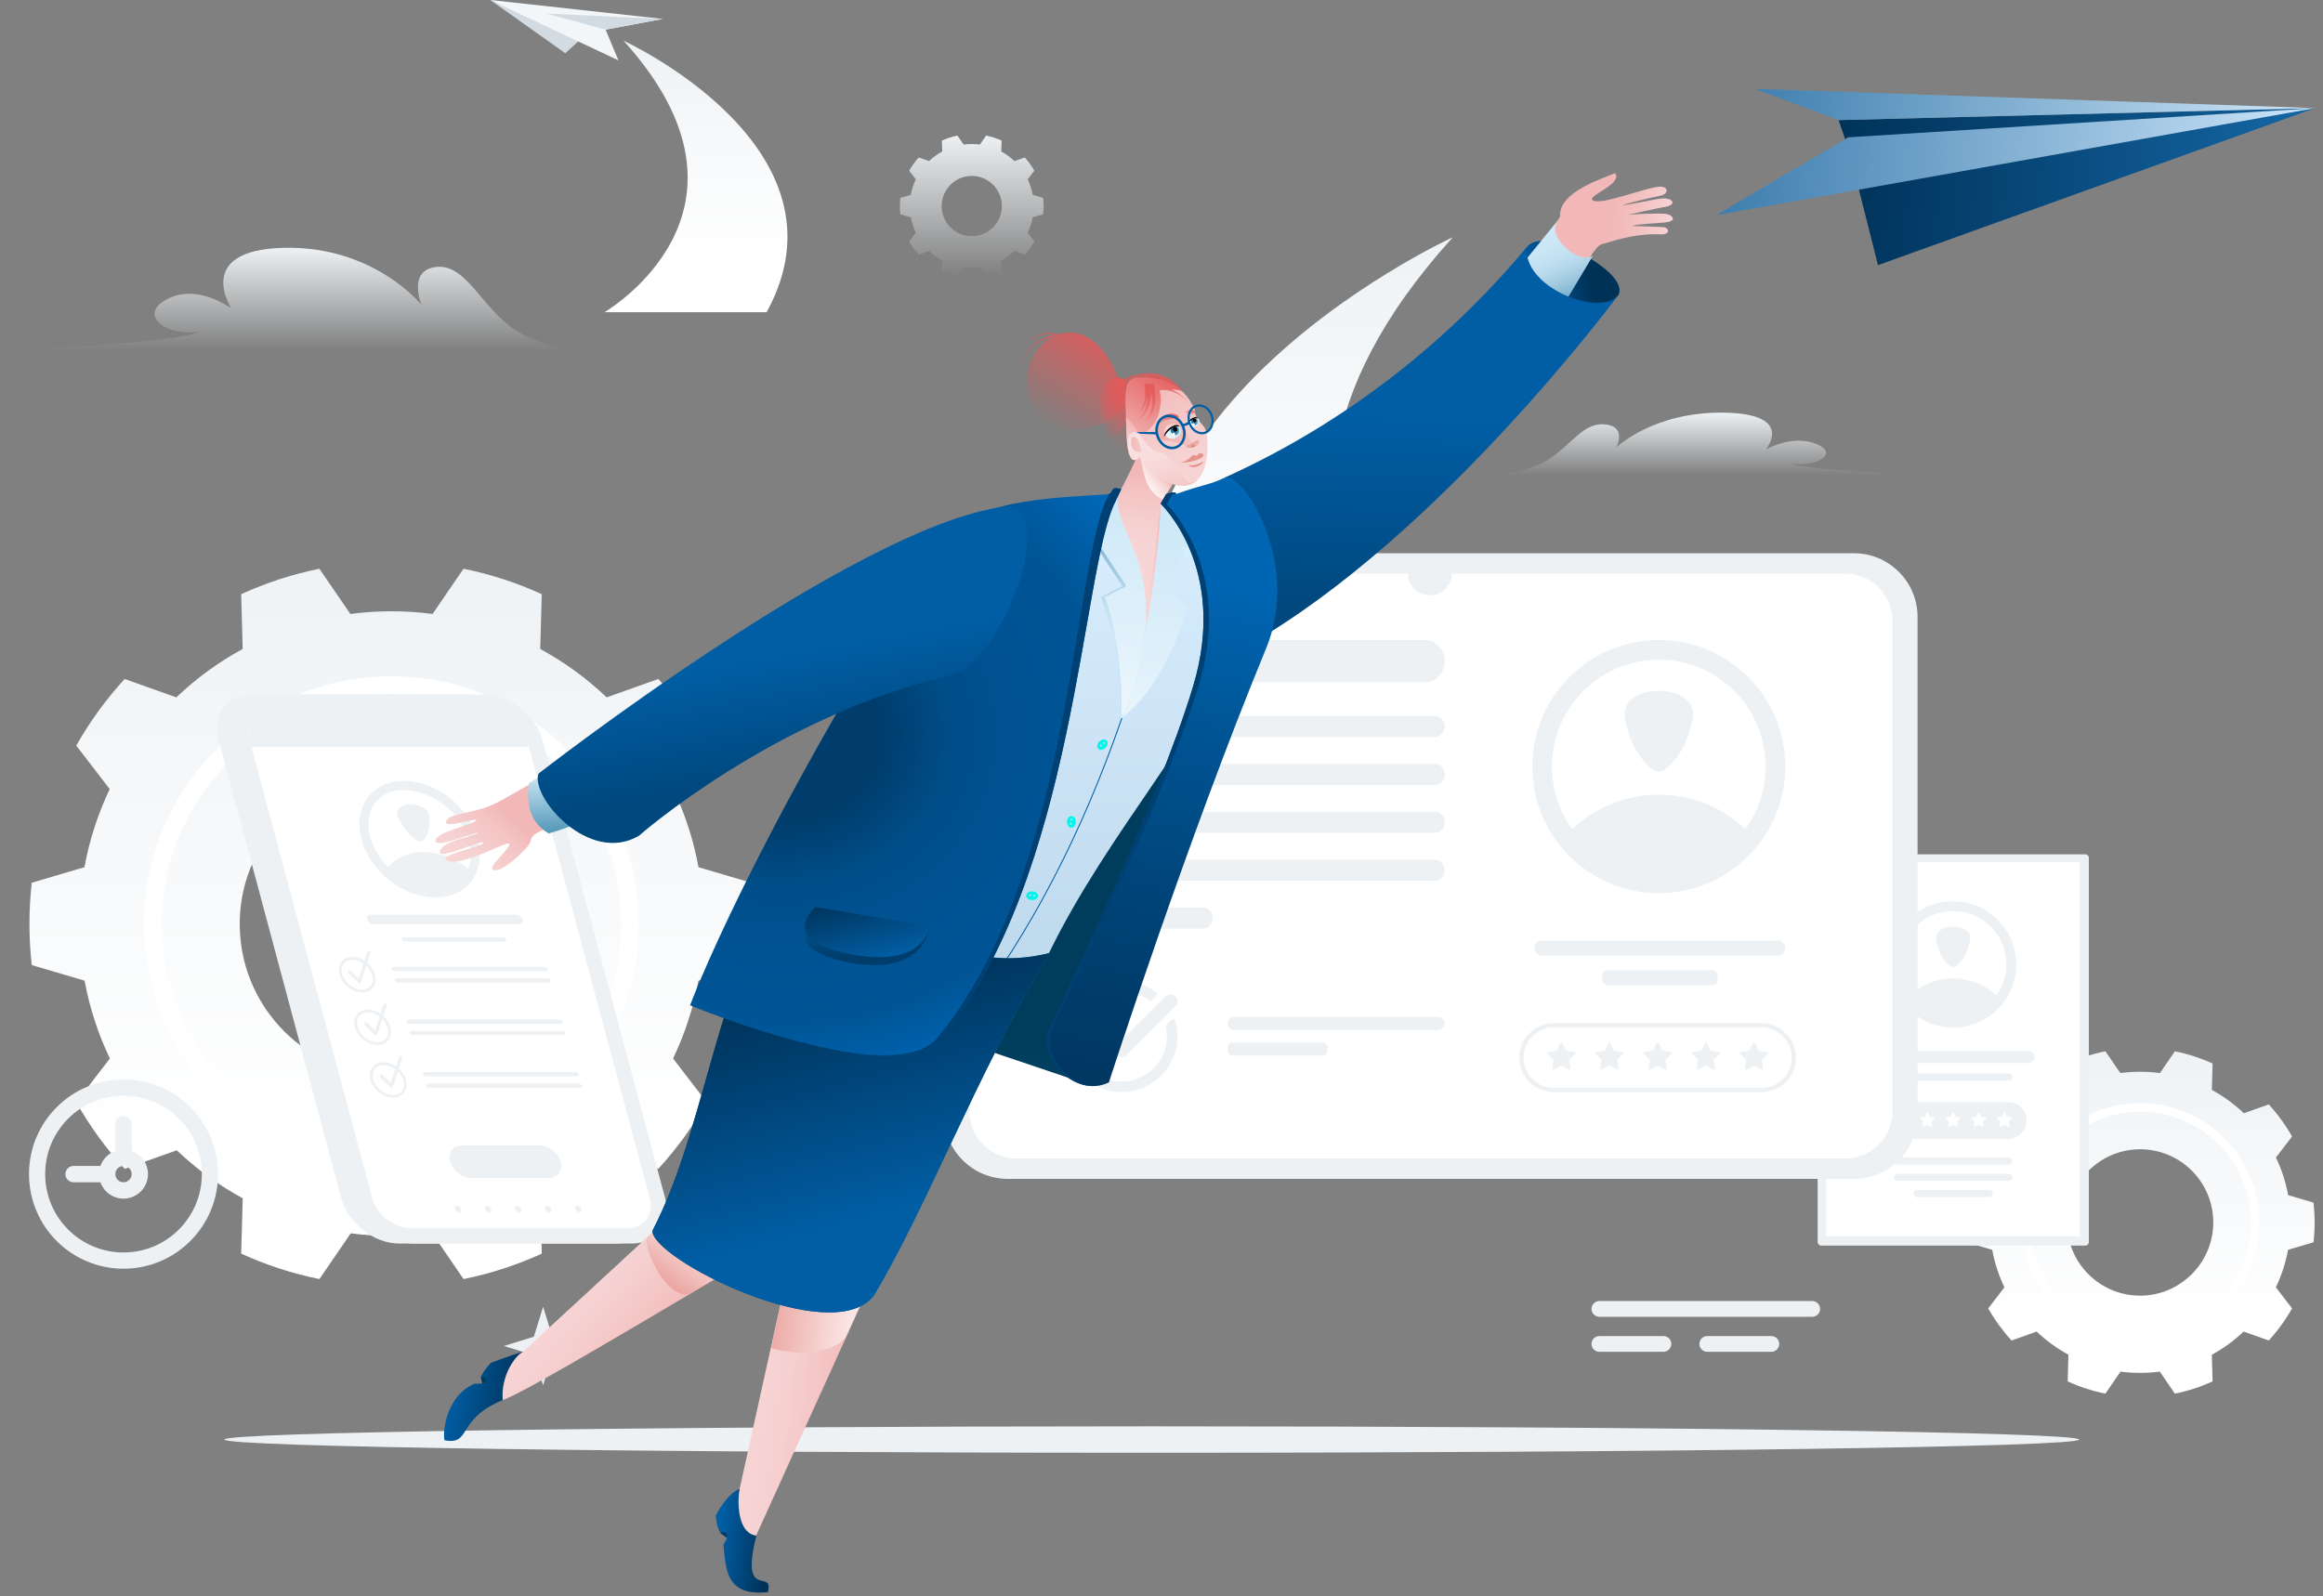 <svg width="291" height="200" viewBox="0 0 291 200" fill="none" xmlns="http://www.w3.org/2000/svg">
<rect x="0" y="0" width="291" height="200" fill="#808080" stroke="none"/>
<path d="M130.679 26.847C130.717 26.511 130.737 26.169 130.737 25.823C130.737 25.476 130.717 25.134 130.679 24.798L129.368 24.412C129.244 23.729 129.031 23.077 128.74 22.469L129.573 21.386C129.234 20.788 128.829 20.233 128.369 19.729L127.085 20.187C126.592 19.717 126.036 19.311 125.433 18.983L125.471 17.62C124.856 17.339 124.204 17.124 123.525 16.988L122.755 18.112C122.42 18.069 122.078 18.045 121.732 18.045C121.385 18.045 121.045 18.069 120.709 18.112L119.939 16.987C119.26 17.124 118.608 17.338 117.993 17.619L118.031 18.982C117.428 19.31 116.872 19.716 116.379 20.186L115.095 19.728C114.633 20.232 114.229 20.787 113.891 21.385L114.724 22.468C114.433 23.076 114.22 23.728 114.096 24.41L112.785 24.797C112.747 25.133 112.727 25.475 112.727 25.821C112.727 26.168 112.747 26.509 112.785 26.846L114.098 27.233C114.223 27.914 114.438 28.564 114.727 29.17L113.891 30.258C114.23 30.856 114.634 31.411 115.095 31.915L116.389 31.454C116.88 31.92 117.431 32.322 118.031 32.649L117.993 34.026C118.608 34.307 119.26 34.522 119.939 34.658L120.718 33.52C121.05 33.564 121.389 33.586 121.732 33.586C122.075 33.586 122.414 33.564 122.746 33.52L123.525 34.658C124.204 34.521 124.856 34.307 125.471 34.026L125.433 32.649C126.032 32.323 126.584 31.92 127.075 31.454L128.369 31.915C128.83 31.411 129.235 30.856 129.573 30.258L128.737 29.17C129.027 28.564 129.241 27.915 129.366 27.233L130.679 26.847ZM121.855 29.599C119.673 29.668 117.889 27.884 117.96 25.699C118.022 23.721 119.632 22.11 121.608 22.047C123.79 21.978 125.573 23.763 125.503 25.947C125.44 27.925 123.831 29.536 121.855 29.599Z" fill="url(#paint0_linear_11608_47292)"/>
<path d="M94.097 120.924C94.288 119.23 94.389 117.509 94.389 115.764C94.389 114.019 94.288 112.298 94.097 110.604L87.496 108.657C86.87 105.217 85.794 101.935 84.332 98.872L88.525 93.42C86.82 90.408 84.783 87.61 82.46 85.077L75.994 87.379C73.51 85.011 70.714 82.966 67.675 81.314L67.865 74.449C64.769 73.033 61.487 71.955 58.065 71.263L54.188 76.928C52.502 76.707 50.784 76.59 49.038 76.59C47.293 76.59 45.574 76.707 43.889 76.928L40.012 71.263C36.589 71.955 33.308 73.033 30.212 74.449L30.402 81.314C27.363 82.966 24.567 85.011 22.083 87.379L15.617 85.077C13.294 87.61 11.257 90.408 9.552 93.42L13.745 98.872C12.283 101.935 11.206 105.217 10.58 108.657L3.98 110.604C3.789 112.298 3.688 114.019 3.688 115.764C3.688 117.509 3.789 119.23 3.98 120.924L10.595 122.874C11.226 126.303 12.304 129.575 13.766 132.628L9.553 138.107C11.258 141.119 13.295 143.917 15.618 146.45L22.139 144.127C24.61 146.475 27.387 148.502 30.405 150.143L30.214 157.077C33.31 158.494 36.592 159.571 40.014 160.262L43.935 154.534C45.606 154.752 47.31 154.866 49.041 154.866C50.771 154.866 52.475 154.752 54.146 154.534L58.067 160.262C61.49 159.571 64.771 158.492 67.867 157.077L67.676 150.143C70.694 148.502 73.472 146.475 75.943 144.127L82.463 146.45C84.786 143.917 86.824 141.119 88.528 138.107L84.316 132.628C85.778 129.575 86.855 126.303 87.486 122.874L94.097 120.924ZM49.659 134.781C38.669 135.133 29.689 126.143 30.04 115.142C30.357 105.179 38.463 97.065 48.415 96.748C59.404 96.396 68.385 105.386 68.034 116.387C67.716 126.35 59.611 134.464 49.659 134.781Z" fill="url(#paint1_linear_11608_47292)"/>
<path d="M49.034 146.775C31.952 146.775 18.055 132.863 18.055 115.764C18.055 98.664 31.952 84.752 49.034 84.752C66.116 84.752 80.014 98.664 80.014 115.764C80.014 132.864 66.116 146.775 49.034 146.775ZM49.034 86.973C33.175 86.973 20.272 99.889 20.272 115.765C20.272 131.64 33.175 144.557 49.034 144.557C64.893 144.557 77.796 131.641 77.796 115.765C77.796 99.888 64.893 86.973 49.034 86.973Z" fill="white"/>
<path d="M289.812 155.658C289.904 154.842 289.952 154.013 289.952 153.171C289.952 152.33 289.903 151.501 289.812 150.684L286.631 149.745C286.329 148.087 285.81 146.505 285.105 145.029L287.126 142.401C286.304 140.949 285.322 139.6 284.203 138.38L281.087 139.49C279.889 138.348 278.542 137.363 277.076 136.566L277.168 133.258C275.676 132.575 274.094 132.056 272.445 131.722L270.576 134.452C269.763 134.345 268.935 134.289 268.093 134.289C267.252 134.289 266.423 134.345 265.611 134.452L263.742 131.722C262.092 132.056 260.511 132.575 259.019 133.258L259.11 136.566C257.645 137.363 256.298 138.348 255.1 139.49L251.984 138.38C250.865 139.6 249.883 140.95 249.061 142.401L251.082 145.029C250.378 146.505 249.859 148.087 249.556 149.745L246.375 150.684C246.282 151.501 246.234 152.33 246.234 153.171C246.234 154.013 246.284 154.842 246.375 155.658L249.564 156.598C249.868 158.251 250.388 159.828 251.092 161.3L249.061 163.94C249.883 165.393 250.865 166.741 251.984 167.961L255.127 166.843C256.318 167.974 257.657 168.952 259.111 169.743L259.019 173.085C260.511 173.767 262.092 174.286 263.742 174.62L265.632 171.858C266.438 171.964 267.26 172.018 268.093 172.018C268.927 172.018 269.749 171.964 270.555 171.858L272.445 174.62C274.094 174.286 275.676 173.767 277.168 173.085L277.075 169.743C278.529 168.952 279.868 167.974 281.06 166.843L284.203 167.961C285.322 166.741 286.304 165.391 287.126 163.94L285.095 161.3C285.8 159.828 286.319 158.251 286.623 156.598L289.812 155.658ZM268.393 162.338C263.096 162.507 258.767 158.174 258.936 152.871C259.089 148.069 262.995 144.159 267.793 144.005C273.089 143.836 277.418 148.17 277.25 153.472C277.096 158.273 273.189 162.185 268.393 162.338Z" fill="url(#paint2_linear_11608_47292)"/>
<path d="M268.089 168.119C259.855 168.119 253.156 161.414 253.156 153.171C253.156 144.929 259.855 138.223 268.089 138.223C276.322 138.223 283.021 144.929 283.021 153.171C283.02 161.414 276.322 168.119 268.089 168.119ZM268.089 139.294C260.445 139.294 254.226 145.519 254.226 153.171C254.226 160.823 260.445 167.049 268.089 167.049C275.733 167.049 281.952 160.823 281.952 153.171C281.952 145.519 275.733 139.294 268.089 139.294Z" fill="white"/>
<path d="M261.216 156.073H228.148C227.898 156.073 227.695 155.87 227.695 155.619V107.495C227.695 107.244 227.898 107.042 228.148 107.042H261.216C261.467 107.042 261.669 107.244 261.669 107.495V155.619C261.669 155.87 261.466 156.073 261.216 156.073Z" fill="#EDF1F4"/>
<path d="M260.545 108.018H228.773V154.908H260.545V108.018Z" fill="white"/>
<path fill-rule="evenodd" clip-rule="evenodd" d="M251.581 138.087H237.729C236.459 138.087 235.43 139.116 235.43 140.388C235.43 141.658 236.459 142.69 237.729 142.69H251.581C252.85 142.69 253.88 141.658 253.88 140.388C253.88 139.117 252.85 138.087 251.581 138.087Z" fill="#EDF1F4"/>
<path fill-rule="evenodd" clip-rule="evenodd" d="M239.141 140.024L238.545 139.936L238.279 139.396C238.269 139.376 238.25 139.365 238.227 139.365C238.205 139.365 238.186 139.377 238.176 139.396L237.91 139.936L237.314 140.024C237.292 140.027 237.275 140.041 237.268 140.063C237.262 140.084 237.267 140.105 237.283 140.121L237.714 140.542L237.613 141.136C237.609 141.158 237.617 141.178 237.635 141.192C237.653 141.205 237.675 141.206 237.695 141.196L238.229 140.915L238.762 141.196C238.782 141.206 238.804 141.205 238.822 141.192C238.84 141.178 238.849 141.158 238.844 141.136L238.743 140.542L239.174 140.121C239.19 140.105 239.195 140.084 239.189 140.063C239.18 140.041 239.163 140.027 239.141 140.024ZM242.356 140.024L241.76 139.936L241.494 139.396C241.484 139.376 241.465 139.365 241.443 139.365C241.421 139.365 241.402 139.377 241.392 139.396L241.126 139.936L240.53 140.024C240.508 140.027 240.491 140.041 240.484 140.063C240.477 140.084 240.483 140.105 240.499 140.121L240.93 140.542L240.828 141.136C240.825 141.158 240.833 141.178 240.851 141.192C240.869 141.205 240.891 141.206 240.91 141.196L241.443 140.915L241.976 141.196C241.996 141.206 242.019 141.205 242.037 141.192C242.054 141.178 242.063 141.158 242.059 141.136L241.957 140.542L242.389 140.121C242.404 140.105 242.41 140.084 242.403 140.063C242.395 140.041 242.379 140.027 242.356 140.024ZM245.573 140.024L244.977 139.936L244.711 139.396C244.701 139.376 244.682 139.365 244.66 139.365C244.637 139.365 244.618 139.377 244.608 139.396L244.342 139.936L243.747 140.024C243.724 140.027 243.708 140.041 243.701 140.063C243.694 140.084 243.7 140.105 243.715 140.121L244.147 140.542L244.045 141.136C244.042 141.158 244.05 141.178 244.067 141.192C244.085 141.205 244.108 141.206 244.127 141.196L244.66 140.915L245.193 141.196C245.213 141.206 245.234 141.205 245.253 141.192C245.271 141.178 245.28 141.158 245.276 141.136L245.174 140.542L245.605 140.121C245.621 140.105 245.627 140.084 245.62 140.063C245.612 140.041 245.594 140.027 245.573 140.024ZM248.789 140.024L248.193 139.936L247.927 139.396C247.917 139.376 247.898 139.365 247.875 139.365C247.853 139.365 247.834 139.377 247.824 139.396L247.558 139.936L246.962 140.024C246.94 140.027 246.923 140.041 246.916 140.063C246.91 140.084 246.915 140.105 246.931 140.121L247.362 140.542L247.261 141.136C247.257 141.158 247.265 141.178 247.283 141.192C247.301 141.205 247.323 141.206 247.343 141.196L247.877 140.915L248.41 141.196C248.43 141.206 248.452 141.205 248.47 141.192C248.488 141.178 248.497 141.158 248.492 141.136L248.391 140.542L248.822 140.121C248.838 140.105 248.843 140.084 248.837 140.063C248.828 140.041 248.811 140.027 248.789 140.024ZM252.05 140.063C252.043 140.041 252.027 140.027 252.004 140.024L251.409 139.936L251.143 139.396C251.132 139.376 251.113 139.365 251.091 139.365C251.069 139.365 251.05 139.377 251.04 139.396L250.774 139.936L250.178 140.024C250.156 140.027 250.139 140.041 250.132 140.063C250.125 140.084 250.131 140.105 250.147 140.121L250.578 140.542L250.476 141.136C250.473 141.158 250.481 141.178 250.499 141.192C250.517 141.205 250.539 141.206 250.559 141.196L251.092 140.915L251.625 141.196C251.645 141.206 251.667 141.205 251.685 141.192C251.702 141.178 251.711 141.158 251.707 141.136L251.605 140.542L252.037 140.121C252.051 140.105 252.057 140.084 252.05 140.063Z" fill="white"/>
<path fill-rule="evenodd" clip-rule="evenodd" d="M244.666 114.158C242.821 114.158 241.153 114.907 239.944 116.116C238.736 117.326 237.988 118.997 237.988 120.843C237.988 122.3 238.454 123.65 239.247 124.748C240.662 123.415 242.569 122.597 244.666 122.597C246.762 122.597 248.669 123.415 250.084 124.748C250.876 123.65 251.343 122.3 251.343 120.843C251.343 118.996 250.595 117.326 249.387 116.116C248.179 114.907 246.51 114.158 244.666 114.158ZM242.546 117.829C242.121 115.526 247.211 115.526 246.785 117.829C246.566 119.013 246.054 120.246 245.081 121.004C244.833 121.197 244.498 121.197 244.25 121.004C243.276 120.246 242.764 119.013 242.546 117.829ZM244.666 112.927C249.034 112.927 252.573 116.471 252.573 120.843C252.573 125.215 249.032 128.759 244.666 128.759C240.299 128.759 236.758 125.214 236.758 120.843C236.758 116.471 240.298 112.927 244.666 112.927Z" fill="#EDF1F4"/>
<path fill-rule="evenodd" clip-rule="evenodd" d="M254.126 133.19H235.202C234.784 133.19 234.445 132.851 234.445 132.432C234.445 132.013 234.784 131.673 235.202 131.673H254.126C254.544 131.673 254.883 132.012 254.883 132.431C254.883 132.851 254.544 133.19 254.126 133.19Z" fill="#EDF1F4"/>
<path fill-rule="evenodd" clip-rule="evenodd" d="M251.644 145.925H237.709C237.465 145.925 237.266 145.726 237.266 145.481C237.266 145.236 237.465 145.037 237.709 145.037H251.644C251.889 145.037 252.088 145.236 252.088 145.481C252.089 145.726 251.89 145.925 251.644 145.925Z" fill="#EDF1F4"/>
<path fill-rule="evenodd" clip-rule="evenodd" d="M251.644 135.399H237.709C237.465 135.399 237.266 135.2 237.266 134.955C237.266 134.71 237.465 134.51 237.709 134.51H251.644C251.889 134.51 252.088 134.71 252.088 134.955C252.089 135.2 251.89 135.399 251.644 135.399Z" fill="#EDF1F4"/>
<path fill-rule="evenodd" clip-rule="evenodd" d="M251.636 147.962H237.702C237.457 147.962 237.258 147.762 237.258 147.517C237.258 147.272 237.457 147.073 237.702 147.073H251.636C251.881 147.073 252.08 147.272 252.08 147.517C252.08 147.762 251.881 147.962 251.636 147.962Z" fill="#EDF1F4"/>
<path fill-rule="evenodd" clip-rule="evenodd" d="M249.214 149.998H240.123C239.879 149.998 239.68 149.799 239.68 149.554C239.68 149.309 239.879 149.11 240.123 149.11H249.214C249.459 149.11 249.657 149.309 249.657 149.554C249.659 149.799 249.46 149.998 249.214 149.998Z" fill="#EDF1F4"/>
<path fill-rule="evenodd" clip-rule="evenodd" d="M181.999 29.722C181.999 29.722 127.367 54.715 148.541 93.245H186.473C186.473 93.245 145.843 69.657 181.999 29.722Z" fill="url(#paint3_linear_11608_47292)"/>
<path fill-rule="evenodd" clip-rule="evenodd" d="M78.115 5.104C78.115 5.104 107.371 18.488 96.032 39.121H75.719C75.719 39.122 97.478 26.49 78.115 5.104Z" fill="url(#paint4_linear_11608_47292)"/>
<path d="M72.778 4.878L70.811 6.67L61.422 0L72.778 4.878Z" fill="#D2DBE2"/>
<path d="M75.863 3.715L77.472 7.565L61.422 0L83.016 2.372L75.863 3.715Z" fill="#F3F6F8"/>
<path d="M83.02 2.372L68.445 1.7L75.867 3.714L83.02 2.372Z" fill="#D2DBE2"/>
<path fill-rule="evenodd" clip-rule="evenodd" d="M0 43.901H72.365C72.365 43.901 66.934 43.567 63.336 40.442C59.737 37.317 57.971 32.965 54.503 33.468C51.035 33.97 52.802 38.211 52.802 38.211C52.802 38.211 46.879 30.779 35.529 31.052C24.178 31.325 28.985 38.657 28.985 38.657C28.985 38.657 24.79 35.471 20.951 37.474C17.113 39.476 20.941 42.225 24.898 41.557C24.898 41.556 24.208 42.897 0 43.901Z" fill="url(#paint5_linear_11608_47292)"/>
<path fill-rule="evenodd" clip-rule="evenodd" d="M243.976 59.541H187.094C187.094 59.541 191.362 59.337 194.191 57.432C197.02 55.526 198.408 52.874 201.134 53.179C203.86 53.486 202.471 56.071 202.471 56.071C202.471 56.071 207.126 51.54 216.049 51.707C224.972 51.873 221.192 56.343 221.192 56.343C221.192 56.343 224.49 54.401 227.507 55.622C230.523 56.842 227.514 58.519 224.404 58.111C224.405 58.111 224.946 58.928 243.976 59.541Z" fill="url(#paint6_linear_11608_47292)"/>
<path d="M144.286 182.029C208.444 182.029 260.455 181.288 260.455 180.372C260.455 179.457 208.444 178.715 144.286 178.715C80.128 178.715 28.117 179.457 28.117 180.372C28.117 181.288 80.128 182.029 144.286 182.029Z" fill="#EDF1F4"/>
<path fill-rule="evenodd" clip-rule="evenodd" d="M126.235 147.709H232.234C236.64 147.709 240.211 144.134 240.211 139.723V77.305C240.211 72.894 236.64 69.32 232.234 69.32H126.235C121.829 69.32 118.258 72.894 118.258 77.305V139.723C118.258 144.134 121.83 147.709 126.235 147.709Z" fill="#EDF1F4"/>
<path fill-rule="evenodd" clip-rule="evenodd" d="M237.081 77.835V139.193C237.081 139.683 237.023 140.158 236.911 140.612C236.819 140.988 236.692 141.352 236.531 141.696C235.587 143.744 233.519 145.161 231.12 145.161H127.383C124.09 145.161 121.422 142.491 121.422 139.193V77.835C121.422 76.953 121.613 76.116 121.957 75.364C122.002 75.264 122.049 75.166 122.1 75.07C122.194 74.891 122.297 74.717 122.408 74.551C122.974 73.69 123.759 72.985 124.683 72.517C125.494 72.103 126.411 71.87 127.384 71.87H231.121C233.532 71.87 235.609 73.303 236.548 75.364C236.89 76.118 237.081 76.954 237.081 77.835Z" fill="white"/>
<path fill-rule="evenodd" clip-rule="evenodd" d="M118.262 90.669H118.149C117.963 90.669 117.812 90.518 117.812 90.332V81.058C117.812 80.872 117.963 80.721 118.149 80.721H118.262V90.669Z" fill="#EDF1F4"/>
<path fill-rule="evenodd" clip-rule="evenodd" d="M181.882 71.809C181.882 73.345 180.638 74.589 179.105 74.589C177.572 74.589 176.328 73.344 176.328 71.809H181.882Z" fill="#EDF1F4"/>
<path fill-rule="evenodd" clip-rule="evenodd" d="M179.799 72.025C179.799 72.414 179.484 72.73 179.095 72.73C178.706 72.73 178.391 72.414 178.391 72.025C178.391 71.636 178.706 71.32 179.095 71.32C179.484 71.32 179.799 71.636 179.799 72.025Z" fill="#EDF1F4"/>
<path fill-rule="evenodd" clip-rule="evenodd" d="M207.798 82.661C204.104 82.661 200.758 84.16 198.337 86.582C195.917 89.006 194.419 92.355 194.419 96.052C194.419 98.974 195.353 101.677 196.939 103.879C199.775 101.206 203.594 99.568 207.797 99.568C211.999 99.568 215.818 101.206 218.654 103.879C220.24 101.677 221.176 98.974 221.176 96.052C221.176 92.355 219.678 89.006 217.258 86.582C214.837 84.16 211.493 82.661 207.798 82.661ZM203.552 90.015C202.699 85.398 212.897 85.398 212.045 90.015C211.607 92.387 210.581 94.857 208.632 96.376C208.135 96.763 207.461 96.763 206.965 96.376C205.016 94.857 203.99 92.387 203.552 90.015ZM207.798 80.192C216.548 80.192 223.642 87.293 223.642 96.052C223.642 104.812 216.548 111.913 207.798 111.913C199.047 111.913 191.953 104.813 191.953 96.052C191.954 87.294 199.047 80.192 207.798 80.192Z" fill="#EDF1F4"/>
<path fill-rule="evenodd" clip-rule="evenodd" d="M222.705 119.738H193.138C192.618 119.738 192.195 119.316 192.195 118.795C192.195 118.274 192.617 117.851 193.138 117.851H222.705C223.225 117.851 223.648 118.273 223.648 118.795C223.648 119.315 223.226 119.738 222.705 119.738Z" fill="#EDF1F4"/>
<path fill-rule="evenodd" clip-rule="evenodd" d="M220.66 136.838H194.646C192.261 136.838 190.328 134.901 190.328 132.514C190.328 130.125 192.262 128.191 194.646 128.191H220.66C223.046 128.191 224.978 130.125 224.978 132.514C224.978 134.901 223.045 136.838 220.66 136.838ZM194.645 136.303H220.659C221.704 136.303 222.65 135.879 223.335 135.193C224.02 134.507 224.444 133.559 224.444 132.514C224.444 131.467 224.02 130.52 223.336 129.835C222.651 129.149 221.705 128.725 220.659 128.725H194.645C193.6 128.725 192.653 129.149 191.968 129.835C191.284 130.52 190.86 131.467 190.86 132.514C190.86 133.56 191.284 134.507 191.969 135.193C192.654 135.879 193.6 136.303 194.645 136.303Z" fill="#EDF1F4"/>
<path fill-rule="evenodd" clip-rule="evenodd" d="M195.676 130.651L196.176 131.666L197.294 131.83C197.336 131.835 197.368 131.863 197.381 131.902C197.393 131.942 197.383 131.983 197.354 132.012L196.544 132.802L196.736 133.917C196.742 133.959 196.727 133.997 196.693 134.022C196.66 134.046 196.617 134.049 196.58 134.029L195.58 133.502L194.58 134.029C194.543 134.048 194.501 134.046 194.467 134.022C194.433 133.997 194.417 133.958 194.424 133.917L194.615 132.802L193.806 132.013C193.776 131.984 193.766 131.944 193.779 131.903C193.792 131.864 193.824 131.836 193.865 131.831L194.984 131.667L195.484 130.653C195.502 130.616 195.537 130.593 195.58 130.593C195.621 130.592 195.657 130.613 195.676 130.651Z" fill="#EDF1F4"/>
<path fill-rule="evenodd" clip-rule="evenodd" d="M201.699 130.651L202.199 131.666L203.318 131.83C203.359 131.835 203.392 131.863 203.404 131.902C203.416 131.942 203.406 131.983 203.377 132.012L202.568 132.802L202.759 133.917C202.766 133.959 202.75 133.997 202.717 134.022C202.683 134.046 202.641 134.049 202.604 134.029L201.603 133.502L200.603 134.029C200.566 134.048 200.525 134.046 200.49 134.022C200.457 133.997 200.441 133.958 200.448 133.917L200.639 132.802L199.83 132.013C199.799 131.984 199.789 131.944 199.803 131.903C199.815 131.864 199.847 131.836 199.889 131.831L201.008 131.667L201.507 130.653C201.525 130.616 201.561 130.593 201.603 130.593C201.645 130.592 201.68 130.613 201.699 130.651Z" fill="#EDF1F4"/>
<path fill-rule="evenodd" clip-rule="evenodd" d="M207.754 130.651L208.254 131.666L209.373 131.83C209.414 131.835 209.446 131.863 209.459 131.902C209.471 131.942 209.461 131.983 209.432 132.012L208.623 132.802L208.814 133.917C208.82 133.959 208.805 133.997 208.771 134.022C208.738 134.046 208.695 134.049 208.658 134.029L207.658 133.502L206.658 134.029C206.621 134.048 206.579 134.046 206.545 134.022C206.511 133.997 206.496 133.958 206.502 133.917L206.693 132.802L205.884 132.013C205.854 131.984 205.844 131.944 205.857 131.903C205.87 131.864 205.902 131.836 205.943 131.831L207.062 131.667L207.562 130.653C207.58 130.616 207.616 130.593 207.658 130.593C207.699 130.592 207.735 130.613 207.754 130.651Z" fill="#EDF1F4"/>
<path fill-rule="evenodd" clip-rule="evenodd" d="M213.793 130.651L214.293 131.666L215.412 131.83C215.453 131.835 215.485 131.863 215.498 131.902C215.51 131.942 215.5 131.983 215.471 132.012L214.662 132.802L214.853 133.917C214.859 133.959 214.844 133.997 214.81 134.022C214.777 134.046 214.734 134.049 214.697 134.029L213.697 133.502L212.697 134.029C212.66 134.048 212.618 134.046 212.584 134.022C212.55 133.997 212.535 133.958 212.541 133.917L212.732 132.802L211.923 132.013C211.893 131.984 211.883 131.944 211.896 131.903C211.909 131.864 211.941 131.836 211.983 131.831L213.101 131.667L213.601 130.653C213.619 130.616 213.655 130.593 213.697 130.593C213.74 130.592 213.775 130.613 213.793 130.651Z" fill="#EDF1F4"/>
<path fill-rule="evenodd" clip-rule="evenodd" d="M219.824 130.651L220.324 131.666L221.443 131.83C221.484 131.835 221.517 131.863 221.529 131.902C221.541 131.942 221.531 131.983 221.502 132.012L220.693 132.802L220.884 133.917C220.891 133.959 220.875 133.997 220.842 134.022C220.808 134.046 220.766 134.049 220.729 134.029L219.728 133.502L218.728 134.029C218.691 134.048 218.65 134.046 218.615 134.022C218.582 133.997 218.566 133.958 218.573 133.917L218.764 132.802L217.955 132.013C217.924 131.984 217.914 131.944 217.928 131.903C217.94 131.864 217.972 131.836 218.014 131.831L219.133 131.667L219.632 130.653C219.65 130.616 219.686 130.593 219.728 130.593C219.771 130.592 219.807 130.613 219.824 130.651Z" fill="#EDF1F4"/>
<path fill-rule="evenodd" clip-rule="evenodd" d="M214.462 123.454H201.417C201.027 123.454 200.711 123.137 200.711 122.746V122.274C200.711 121.884 201.027 121.567 201.417 121.567H214.462C214.852 121.567 215.168 121.884 215.168 122.274V122.746C215.167 123.138 214.851 123.454 214.462 123.454Z" fill="#EDF1F4"/>
<path fill-rule="evenodd" clip-rule="evenodd" d="M135.971 85.474H178.51C179.875 85.474 180.981 84.292 180.981 82.834C180.981 81.376 179.875 80.193 178.51 80.193H135.971C134.607 80.193 133.5 81.376 133.5 82.834C133.5 84.292 134.605 85.474 135.971 85.474Z" fill="#EDF1F4"/>
<path fill-rule="evenodd" clip-rule="evenodd" d="M134.736 92.347H179.746C180.429 92.347 180.982 91.756 180.982 91.026C180.982 90.297 180.429 89.706 179.746 89.706H134.736C134.053 89.706 133.5 90.297 133.5 91.026C133.501 91.756 134.053 92.347 134.736 92.347Z" fill="#EDF1F4"/>
<path fill-rule="evenodd" clip-rule="evenodd" d="M134.736 98.352H179.746C180.429 98.352 180.982 97.761 180.982 97.031C180.982 96.302 180.429 95.711 179.746 95.711H134.736C134.053 95.711 133.5 96.302 133.5 97.031C133.501 97.761 134.053 98.352 134.736 98.352Z" fill="#EDF1F4"/>
<path fill-rule="evenodd" clip-rule="evenodd" d="M134.736 116.365H150.699C151.382 116.365 151.935 115.774 151.935 115.045C151.935 114.315 151.382 113.725 150.699 113.725H134.736C134.053 113.725 133.5 114.315 133.5 115.045C133.501 115.774 134.053 116.365 134.736 116.365Z" fill="#EDF1F4"/>
<path fill-rule="evenodd" clip-rule="evenodd" d="M134.736 104.356H179.746C180.429 104.356 180.982 103.766 180.982 103.036C180.982 102.307 180.429 101.716 179.746 101.716H134.736C134.053 101.716 133.5 102.307 133.5 103.036C133.501 103.764 134.053 104.356 134.736 104.356Z" fill="#EDF1F4"/>
<path fill-rule="evenodd" clip-rule="evenodd" d="M134.736 110.361H179.746C180.429 110.361 180.982 109.771 180.982 109.041C180.982 108.312 180.429 107.721 179.746 107.721H134.736C134.053 107.721 133.5 108.312 133.5 109.041C133.501 109.77 134.053 110.361 134.736 110.361Z" fill="#EDF1F4"/>
<path fill-rule="evenodd" clip-rule="evenodd" d="M136.815 129.143C136.474 128.802 136.474 128.248 136.815 127.905C137.156 127.564 137.709 127.564 138.051 127.905L140.492 130.349L145.993 124.843C146.334 124.502 146.887 124.502 147.229 124.843C147.57 125.184 147.57 125.738 147.229 126.081L141.11 132.205C140.77 132.547 140.216 132.547 139.874 132.205L136.815 129.143ZM140.492 122.838C136.631 122.838 133.5 125.972 133.5 129.838C133.5 133.703 136.631 136.837 140.492 136.837C144.354 136.837 147.485 133.703 147.485 129.838C147.485 129.134 147.381 128.456 147.189 127.815C147.166 127.739 147.109 127.685 147.032 127.666C146.955 127.647 146.88 127.667 146.824 127.723L146.107 128.441C146.053 128.495 146.032 128.567 146.047 128.642C146.13 129.027 146.174 129.427 146.174 129.837C146.174 132.977 143.63 135.524 140.492 135.524C137.355 135.524 134.811 132.977 134.811 129.837C134.811 126.696 137.355 124.149 140.492 124.149C141.808 124.149 143.018 124.597 143.982 125.348C144.069 125.416 144.192 125.408 144.27 125.33L144.893 124.707C144.939 124.661 144.96 124.605 144.956 124.54C144.953 124.476 144.925 124.421 144.875 124.381C143.676 123.417 142.151 122.838 140.492 122.838Z" fill="#EDF1F4"/>
<path fill-rule="evenodd" clip-rule="evenodd" d="M154.611 129.047H180.162C180.612 129.047 180.976 128.682 180.976 128.232C180.976 127.782 180.612 127.418 180.162 127.418H154.611C154.161 127.418 153.797 127.782 153.797 128.232C153.797 128.681 154.16 129.047 154.611 129.047Z" fill="#EDF1F4"/>
<path fill-rule="evenodd" clip-rule="evenodd" d="M154.407 132.258H165.679C166.017 132.258 166.289 131.985 166.289 131.647V131.239C166.289 130.901 166.017 130.628 165.679 130.628H154.407C154.07 130.628 153.797 130.901 153.797 131.239V131.647C153.798 131.985 154.071 132.258 154.407 132.258Z" fill="#EDF1F4"/>
<path fill-rule="evenodd" clip-rule="evenodd" d="M49.974 155.813H77.205C80.354 155.813 82.223 153.257 81.379 150.105L66.025 92.738C65.181 89.586 61.944 87.03 58.795 87.03H31.564C28.415 87.03 26.546 89.586 27.39 92.738L42.745 150.105C43.589 153.257 46.826 155.813 49.974 155.813Z" fill="#EDF1F4"/>
<path fill-rule="evenodd" clip-rule="evenodd" d="M51.913 155.813H79.144C82.292 155.813 84.161 153.257 83.317 150.105L67.962 92.738C67.118 89.586 63.882 87.03 60.733 87.03H33.501C30.353 87.03 28.484 89.586 29.328 92.738L44.683 150.105C45.527 153.257 48.763 155.813 51.913 155.813Z" fill="#EDF1F4"/>
<path fill-rule="evenodd" clip-rule="evenodd" d="M33.821 88.243C31.345 88.243 29.871 90.26 30.534 92.738L45.889 150.106C46.551 152.584 49.105 154.6 51.581 154.6H78.812C81.288 154.6 82.762 152.584 82.099 150.106L66.744 92.738C66.081 90.26 63.527 88.243 61.052 88.243H33.821Z" fill="#EDF1F4"/>
<path fill-rule="evenodd" clip-rule="evenodd" d="M78.631 153.872H51.4C49.322 153.872 47.187 152.185 46.629 150.105L36.672 112.906L34.863 106.147L33.959 102.767L31.274 92.737C30.718 90.658 31.951 88.971 34.029 88.971H39.114C39.294 88.971 39.475 89.032 39.632 89.138C39.816 89.258 39.97 89.437 40.047 89.641C40.059 89.671 40.069 89.701 40.077 89.731L40.169 90.077C40.381 90.866 41.056 91.539 41.824 91.801C42.045 91.877 42.274 91.919 42.502 91.919H54.362C55.379 91.919 55.982 91.093 55.709 90.077L55.617 89.731C55.506 89.312 55.755 88.971 56.173 88.971H61.26C63.336 88.971 65.472 90.658 66.029 92.737L75.514 128.171L77.322 134.93L78.226 138.31L81.384 150.105C81.943 152.185 80.709 153.872 78.631 153.872Z" fill="white"/>
<path fill-rule="evenodd" clip-rule="evenodd" d="M52.672 89.568H42.938C42.64 89.568 42.462 89.811 42.543 90.109C42.623 90.408 42.929 90.651 43.228 90.651H52.961C53.259 90.651 53.437 90.408 53.357 90.109C53.276 89.809 52.97 89.568 52.672 89.568Z" fill="#EDF1F4"/>
<path fill-rule="evenodd" clip-rule="evenodd" d="M66.031 92.738C65.474 90.658 63.338 88.972 61.26 88.972H56.175C55.755 88.972 55.506 89.312 55.619 89.732L55.712 90.076C55.984 91.093 55.381 91.919 54.365 91.919H42.503C41.487 91.919 40.442 91.094 40.169 90.076L40.076 89.732C39.963 89.312 39.533 88.972 39.114 88.972H34.028C31.951 88.972 30.718 90.658 31.274 92.738L31.508 93.611H66.263L66.031 92.738Z" fill="#EDF1F4"/>
<path fill-rule="evenodd" clip-rule="evenodd" d="M59.425 91.309H59.318L59.274 91.145C59.268 91.12 59.242 91.1 59.216 91.1H57.504C57.478 91.1 57.464 91.12 57.47 91.145L57.683 91.94C57.689 91.966 57.715 91.986 57.741 91.986H59.453C59.479 91.986 59.493 91.966 59.487 91.94L59.443 91.776H59.55C59.576 91.776 59.591 91.756 59.584 91.731L59.483 91.355C59.477 91.329 59.451 91.309 59.425 91.309ZM59.277 91.826H58.803L58.651 91.258H59.125C59.136 91.258 59.148 91.267 59.151 91.28L59.292 91.806C59.294 91.817 59.288 91.826 59.277 91.826Z" fill="#EDF1F4"/>
<path fill-rule="evenodd" clip-rule="evenodd" d="M61.173 91.4H60.911C60.886 91.4 60.87 91.422 60.877 91.447L61.021 91.986H61.377L61.233 91.447C61.225 91.422 61.199 91.4 61.173 91.4Z" fill="#EDF1F4"/>
<path fill-rule="evenodd" clip-rule="evenodd" d="M61.579 91.164H61.318C61.292 91.164 61.276 91.186 61.283 91.211L61.49 91.986H61.846L61.639 91.211C61.632 91.186 61.605 91.164 61.579 91.164Z" fill="#EDF1F4"/>
<path fill-rule="evenodd" clip-rule="evenodd" d="M62.001 90.928H61.739C61.714 90.928 61.698 90.949 61.705 90.975L61.975 91.984H62.332L62.061 90.975C62.053 90.949 62.027 90.928 62.001 90.928Z" fill="#EDF1F4"/>
<path fill-rule="evenodd" clip-rule="evenodd" d="M62.423 90.692H62.161C62.136 90.692 62.12 90.713 62.127 90.739L62.46 91.984H62.816L62.483 90.739C62.475 90.713 62.448 90.692 62.423 90.692Z" fill="#EDF1F4"/>
<path fill-rule="evenodd" clip-rule="evenodd" d="M37.291 90.379C36.983 90.224 36.655 90.141 36.346 90.141C36.035 90.141 35.752 90.224 35.528 90.379C35.491 90.405 35.491 90.461 35.529 90.505C35.553 90.534 35.588 90.551 35.62 90.551C35.636 90.551 35.651 90.546 35.663 90.538C35.864 90.398 36.118 90.325 36.396 90.325C36.674 90.325 36.967 90.398 37.243 90.538C37.294 90.564 37.346 90.549 37.359 90.506C37.372 90.461 37.343 90.405 37.291 90.379Z" fill="#EDF1F4"/>
<path fill-rule="evenodd" clip-rule="evenodd" d="M37.153 90.821C36.934 90.71 36.703 90.652 36.483 90.652C36.264 90.652 36.062 90.71 35.903 90.821C35.866 90.847 35.866 90.903 35.904 90.947C35.941 90.99 36.001 91.005 36.038 90.979C36.174 90.885 36.345 90.835 36.532 90.835C36.72 90.835 36.916 90.885 37.103 90.979C37.12 90.988 37.136 90.991 37.152 90.991C37.183 90.991 37.21 90.975 37.219 90.945C37.234 90.903 37.203 90.847 37.153 90.821Z" fill="#EDF1F4"/>
<path fill-rule="evenodd" clip-rule="evenodd" d="M37.005 91.262C36.877 91.197 36.74 91.162 36.611 91.162C36.481 91.162 36.364 91.197 36.27 91.262C36.233 91.288 36.233 91.344 36.271 91.387C36.308 91.431 36.368 91.445 36.405 91.42C36.475 91.371 36.564 91.345 36.661 91.345C36.758 91.345 36.86 91.371 36.957 91.42C36.974 91.429 36.991 91.432 37.006 91.432C37.038 91.432 37.064 91.416 37.073 91.386C37.086 91.344 37.056 91.288 37.005 91.262Z" fill="#EDF1F4"/>
<path fill-rule="evenodd" clip-rule="evenodd" d="M36.917 91.701C36.866 91.641 36.793 91.604 36.724 91.604C36.656 91.604 36.603 91.641 36.585 91.7C36.584 91.702 36.584 91.706 36.583 91.708C36.576 91.735 36.577 91.764 36.585 91.793C36.613 91.896 36.715 91.979 36.818 91.983C36.822 91.983 36.824 91.983 36.827 91.983C36.831 91.983 36.833 91.983 36.835 91.983C36.936 91.979 36.994 91.895 36.967 91.793C36.959 91.764 36.944 91.734 36.923 91.708C36.921 91.707 36.919 91.704 36.917 91.701Z" fill="#EDF1F4"/>
<path fill-rule="evenodd" clip-rule="evenodd" d="M34.468 116.034C34.342 116.034 34.212 115.932 34.179 115.805L32.033 107.786C31.999 107.66 32.074 107.558 32.199 107.558H32.465C32.592 107.558 32.721 107.66 32.755 107.786L34.901 115.805C34.934 115.932 34.859 116.034 34.734 116.034H34.468ZM31.947 105.617C32.073 105.617 32.148 105.515 32.113 105.389L31.426 102.82C31.392 102.693 31.263 102.592 31.136 102.592H30.87C30.744 102.592 30.669 102.693 30.704 102.82L31.391 105.389C31.425 105.515 31.554 105.617 31.681 105.617H31.947ZM37.499 126.365C37.626 126.365 37.701 126.263 37.666 126.137L35.52 118.118C35.486 117.992 35.357 117.89 35.23 117.89H34.965C34.838 117.89 34.763 117.992 34.798 118.118L36.944 126.137C36.977 126.263 37.107 126.365 37.233 126.365H37.499Z" fill="#EDF1F4"/>
<path fill-rule="evenodd" clip-rule="evenodd" d="M68.732 147.6H58.971C57.848 147.6 56.693 146.688 56.392 145.565C56.092 144.441 56.758 143.53 57.881 143.53H67.642C68.766 143.53 69.919 144.441 70.221 145.565C70.521 146.688 69.855 147.6 68.732 147.6Z" fill="#EDF1F4"/>
<path fill-rule="evenodd" clip-rule="evenodd" d="M50.616 98.986C50.101 98.986 49.625 99.047 49.192 99.163C48.247 99.418 47.486 99.931 46.966 100.626C46.443 101.326 46.152 102.229 46.152 103.257C46.152 103.768 46.224 104.306 46.371 104.86C46.846 106.633 48.005 108.248 49.496 109.425C50.98 110.595 52.773 111.32 54.527 111.32C55.042 111.32 55.519 111.259 55.951 111.142C56.897 110.888 57.658 110.375 58.178 109.68C58.701 108.979 58.991 108.075 58.991 107.048C58.991 106.538 58.921 106 58.772 105.446C58.297 103.673 57.138 102.058 55.647 100.881C54.165 99.71 52.37 98.986 50.616 98.986ZM50.616 97.849C46.587 97.849 44.195 101.119 45.275 105.153C46.355 109.186 50.497 112.457 54.526 112.457C58.555 112.457 60.947 109.186 59.868 105.153C58.788 101.118 54.647 97.849 50.616 97.849Z" fill="#EDF1F4"/>
<path fill-rule="evenodd" clip-rule="evenodd" d="M44.156 120.252C43.999 120.252 43.854 120.271 43.723 120.305C43.436 120.383 43.205 120.538 43.046 120.75C42.887 120.962 42.799 121.237 42.799 121.55C42.799 121.705 42.82 121.869 42.866 122.036C43.01 122.576 43.362 123.067 43.816 123.424C44.266 123.78 44.812 124 45.345 124C45.501 124 45.647 123.981 45.778 123.946C46.065 123.869 46.296 123.714 46.455 123.502C46.614 123.289 46.702 123.014 46.702 122.702C46.702 122.547 46.681 122.383 46.635 122.215C46.491 121.676 46.139 121.185 45.685 120.828C45.234 120.472 44.689 120.252 44.156 120.252ZM44.156 119.906C42.931 119.906 42.204 120.9 42.532 122.126C42.86 123.352 44.119 124.347 45.344 124.347C46.569 124.347 47.295 123.352 46.968 122.126C46.64 120.901 45.381 119.906 44.156 119.906Z" fill="#EDF1F4"/>
<path fill-rule="evenodd" clip-rule="evenodd" d="M46.093 126.847C45.937 126.847 45.791 126.866 45.661 126.901C45.373 126.978 45.142 127.134 44.983 127.345C44.825 127.558 44.736 127.833 44.736 128.145C44.736 128.301 44.758 128.464 44.803 128.632C44.947 129.171 45.3 129.662 45.753 130.019C46.204 130.375 46.749 130.595 47.282 130.595C47.439 130.595 47.584 130.576 47.715 130.542C48.002 130.464 48.234 130.309 48.392 130.098C48.551 129.885 48.639 129.61 48.639 129.298C48.639 129.142 48.618 128.979 48.572 128.811C48.428 128.272 48.076 127.78 47.622 127.423C47.172 127.068 46.626 126.847 46.093 126.847ZM46.093 126.501C44.868 126.501 44.142 127.495 44.469 128.721C44.798 129.948 46.056 130.942 47.281 130.942C48.506 130.942 49.233 129.949 48.905 128.721C48.578 127.496 47.318 126.501 46.093 126.501Z" fill="#EDF1F4"/>
<path fill-rule="evenodd" clip-rule="evenodd" d="M48.046 133.443C47.89 133.443 47.745 133.462 47.614 133.497C47.327 133.574 47.095 133.73 46.936 133.941C46.778 134.154 46.689 134.429 46.689 134.741C46.689 134.897 46.711 135.06 46.757 135.228C46.901 135.767 47.253 136.258 47.706 136.615C48.157 136.971 48.702 137.191 49.236 137.191C49.392 137.191 49.537 137.172 49.668 137.138C49.955 137.061 50.187 136.905 50.345 136.694C50.504 136.481 50.593 136.206 50.593 135.894C50.593 135.738 50.571 135.575 50.525 135.407C50.381 134.868 50.029 134.376 49.575 134.019C49.125 133.664 48.58 133.443 48.046 133.443ZM48.046 133.099C46.821 133.099 46.095 134.092 46.422 135.318C46.751 136.545 48.009 137.539 49.234 137.539C50.459 137.539 51.186 136.546 50.858 135.318C50.53 134.092 49.271 133.099 48.046 133.099Z" fill="#EDF1F4"/>
<path fill-rule="evenodd" clip-rule="evenodd" d="M49.872 102.371C50.366 103.463 51.143 104.601 52.228 105.3C52.504 105.478 52.815 105.478 52.996 105.3C53.707 104.601 53.874 103.463 53.784 102.371C53.606 100.245 48.91 100.245 49.872 102.371Z" fill="#EDF1F4"/>
<path fill-rule="evenodd" clip-rule="evenodd" d="M53.001 106.771C50.69 106.771 48.92 107.846 48.031 109.523C49.817 111.2 52.163 112.274 54.473 112.274C56.783 112.274 58.553 111.199 59.442 109.523C57.657 107.846 55.311 106.771 53.001 106.771Z" fill="#EDF1F4"/>
<path fill-rule="evenodd" clip-rule="evenodd" d="M63.214 117.971H50.678C50.533 117.971 50.385 117.854 50.345 117.708C50.306 117.563 50.392 117.446 50.538 117.446H63.073C63.218 117.446 63.367 117.563 63.406 117.708C63.445 117.854 63.359 117.971 63.214 117.971Z" fill="#EDF1F4"/>
<path fill-rule="evenodd" clip-rule="evenodd" d="M65.049 115.787H46.729C46.407 115.787 46.075 115.525 45.989 115.202C45.903 114.88 46.094 114.618 46.416 114.618H64.736C65.057 114.618 65.389 114.88 65.475 115.202C65.563 115.525 65.371 115.787 65.049 115.787Z" fill="#EDF1F4"/>
<path fill-rule="evenodd" clip-rule="evenodd" d="M68.358 121.674H49.397C49.252 121.674 49.103 121.556 49.064 121.411C49.025 121.265 49.111 121.148 49.256 121.148H68.217C68.362 121.148 68.511 121.265 68.55 121.411C68.589 121.556 68.503 121.674 68.358 121.674Z" fill="#EDF1F4"/>
<path fill-rule="evenodd" clip-rule="evenodd" d="M68.749 123.106H49.788C49.642 123.106 49.494 122.988 49.455 122.843C49.416 122.697 49.502 122.58 49.647 122.58H68.609C68.754 122.58 68.903 122.697 68.942 122.843C68.98 122.987 68.894 123.106 68.749 123.106Z" fill="#EDF1F4"/>
<path fill-rule="evenodd" clip-rule="evenodd" d="M70.241 128.27H51.28C51.135 128.27 50.986 128.152 50.947 128.007C50.908 127.861 50.994 127.744 51.139 127.744H70.1C70.245 127.744 70.394 127.861 70.433 128.007C70.472 128.152 70.386 128.27 70.241 128.27Z" fill="#EDF1F4"/>
<path fill-rule="evenodd" clip-rule="evenodd" d="M70.631 129.701H51.671C51.525 129.701 51.377 129.584 51.338 129.438C51.298 129.293 51.385 129.176 51.53 129.176H70.491C70.636 129.176 70.784 129.293 70.824 129.438C70.863 129.583 70.777 129.701 70.631 129.701Z" fill="#EDF1F4"/>
<path fill-rule="evenodd" clip-rule="evenodd" d="M72.288 134.865H53.327C53.182 134.865 53.033 134.748 52.994 134.603C52.955 134.457 53.041 134.34 53.186 134.34H72.148C72.293 134.34 72.442 134.457 72.481 134.603C72.519 134.748 72.433 134.865 72.288 134.865Z" fill="#EDF1F4"/>
<path fill-rule="evenodd" clip-rule="evenodd" d="M72.694 136.297H53.733C53.588 136.297 53.439 136.18 53.4 136.034C53.361 135.889 53.447 135.771 53.592 135.771H72.553C72.698 135.771 72.847 135.889 72.886 136.034C72.925 136.18 72.839 136.297 72.694 136.297Z" fill="#EDF1F4"/>
<path fill-rule="evenodd" clip-rule="evenodd" d="M57.254 151.098C57.032 151.098 56.9 151.278 56.96 151.5C57.019 151.723 57.248 151.903 57.47 151.903C57.691 151.903 57.824 151.723 57.764 151.5C57.704 151.278 57.475 151.098 57.254 151.098ZM72.337 151.098C72.115 151.098 71.983 151.278 72.043 151.5C72.103 151.723 72.332 151.903 72.553 151.903C72.775 151.903 72.907 151.723 72.847 151.5C72.788 151.278 72.56 151.098 72.337 151.098ZM68.566 151.098C68.344 151.098 68.212 151.278 68.272 151.5C68.332 151.723 68.561 151.903 68.782 151.903C69.004 151.903 69.136 151.723 69.076 151.5C69.017 151.278 68.789 151.098 68.566 151.098ZM64.795 151.098C64.573 151.098 64.441 151.278 64.501 151.5C64.56 151.723 64.79 151.903 65.011 151.903C65.233 151.903 65.365 151.723 65.305 151.5C65.246 151.278 65.017 151.098 64.795 151.098ZM61.025 151.098C60.803 151.098 60.671 151.278 60.731 151.5C60.79 151.723 61.02 151.903 61.241 151.903C61.463 151.903 61.595 151.723 61.535 151.5C61.475 151.278 61.246 151.098 61.025 151.098Z" fill="#EDF1F4"/>
<path d="M44.995 123.181C44.95 123.175 44.909 123.155 44.875 123.123L43.638 121.889C43.559 121.809 43.558 121.679 43.638 121.6C43.717 121.519 43.847 121.519 43.926 121.6L44.929 122.6L46.002 119.335C46.037 119.228 46.153 119.17 46.26 119.206C46.367 119.241 46.426 119.357 46.39 119.464L45.213 123.044C45.191 123.112 45.136 123.163 45.066 123.18C45.043 123.183 45.018 123.184 44.995 123.181Z" fill="#EDF1F4"/>
<path d="M47.042 129.737C46.997 129.731 46.956 129.711 46.922 129.679L45.685 128.445C45.606 128.365 45.605 128.235 45.685 128.156C45.764 128.075 45.894 128.075 45.973 128.156L46.976 129.156L48.049 125.891C48.084 125.784 48.2 125.726 48.307 125.762C48.414 125.797 48.472 125.913 48.437 126.02L47.26 129.6C47.237 129.668 47.183 129.719 47.113 129.736C47.091 129.739 47.066 129.74 47.042 129.737Z" fill="#EDF1F4"/>
<path d="M49.003 136.293C48.958 136.287 48.917 136.267 48.883 136.235L47.646 135.001C47.566 134.921 47.565 134.792 47.646 134.712C47.725 134.632 47.855 134.632 47.934 134.712L48.937 135.712L50.01 132.447C50.044 132.34 50.161 132.282 50.268 132.318C50.375 132.353 50.433 132.469 50.398 132.576L49.221 136.157C49.198 136.224 49.144 136.275 49.074 136.292C49.051 136.294 49.026 136.295 49.003 136.293Z" fill="#EDF1F4"/>
<path fill-rule="evenodd" clip-rule="evenodd" d="M15.472 137.29C18.181 137.29 20.634 138.39 22.409 140.167C24.184 141.943 25.283 144.399 25.283 147.111C25.283 149.823 24.184 152.279 22.409 154.056C20.634 155.833 18.181 156.933 15.472 156.933C12.762 156.933 10.309 155.833 8.534 154.056C6.759 152.279 5.66 149.823 5.66 147.111C5.66 144.399 6.759 141.943 8.534 140.167C10.309 138.39 12.762 137.29 15.472 137.29ZM18.54 147.112C18.54 145.777 17.686 144.639 16.494 144.217V140.849C16.494 140.286 16.034 139.825 15.472 139.825C14.909 139.825 14.449 140.286 14.449 140.849V144.217C13.578 144.526 12.887 145.217 12.579 146.089H9.215C8.652 146.089 8.192 146.55 8.192 147.112C8.192 147.675 8.652 148.136 9.215 148.136H12.579C13 149.329 14.136 150.184 15.472 150.184C17.165 150.183 18.54 148.808 18.54 147.112ZM16.494 147.112C16.494 146.547 16.036 146.089 15.472 146.089C14.907 146.089 14.449 146.547 14.449 147.112C14.449 147.677 14.907 148.136 15.472 148.136C16.037 148.135 16.494 147.677 16.494 147.112ZM27.312 147.112C27.312 140.566 22.011 135.26 15.473 135.26C8.933 135.26 3.633 140.567 3.633 147.112C3.633 153.659 8.934 158.965 15.473 158.965C22.011 158.965 27.312 153.658 27.312 147.112Z" fill="#EDF1F4"/>
<path fill-rule="evenodd" clip-rule="evenodd" d="M69.194 167.488L72.947 168.648L69.194 169.808L68.036 173.565L66.877 169.808L63.125 168.648L66.877 167.488L68.036 163.732L69.194 167.488Z" fill="#EDF1F4"/>
<path fill-rule="evenodd" clip-rule="evenodd" d="M200.354 163.017H227.015C227.558 163.017 228.002 163.461 228.002 164.005C228.002 164.548 227.558 164.993 227.015 164.993H200.354C199.811 164.993 199.367 164.547 199.367 164.005C199.366 163.462 199.811 163.017 200.354 163.017ZM213.869 167.404H221.892C222.436 167.404 222.879 167.848 222.879 168.392C222.879 168.935 222.434 169.38 221.892 169.38H213.869C213.326 169.38 212.883 168.934 212.883 168.392C212.883 167.848 213.326 167.404 213.869 167.404ZM200.354 167.404H208.377C208.92 167.404 209.364 167.848 209.364 168.392C209.364 168.935 208.919 169.38 208.377 169.38H200.354C199.811 169.38 199.367 168.934 199.367 168.392C199.366 167.848 199.811 167.404 200.354 167.404Z" fill="#EDF1F4"/>
<path d="M119.531 130.217L135.749 135.688L151.186 89.531L140.923 90.243L119.531 130.217Z" fill="url(#paint7_linear_11608_47292)"/>
<path d="M202.667 37.064C202.667 37.064 204.275 35.314 198.606 32.026C192.704 28.603 191.279 30.948 191.279 30.948C191.279 30.948 189.807 33.628 191.361 35.769C192.916 37.909 199.749 39.109 200.358 38.897C200.968 38.683 202.667 37.064 202.667 37.064Z" fill="url(#paint8_linear_11608_47292)"/>
<path d="M208.642 26.797C207.285 26.694 204.511 26.851 203.951 26.904C203.951 26.904 207.805 26.041 208.492 25.938C210.131 25.694 209.6 24.757 208.202 24.866C207.253 24.941 203.537 25.797 203.336 25.659C203.336 25.659 206.229 24.855 208.012 24.515C209.092 24.308 209.092 23.169 207.544 23.423C205.502 23.758 200.803 25.598 199.634 25.155C198.336 24.662 203.408 23.114 202.315 21.682C201.2 22.261 195.196 23.92 195.432 27.14C195.079 27.725 194.269 28.781 194.396 29.508C194.528 30.26 197.215 34.29 197.546 34.235C198.221 34.123 199.837 30.632 200.726 30.574C201.124 30.548 204.361 29.19 208.019 29.362C209.297 29.422 209.085 28.544 208.403 28.466C208.042 28.424 205.374 28.365 204.398 28.303C205.118 28.09 207.739 27.942 208.47 27.88C210.348 27.718 209.4 26.854 208.642 26.797Z" fill="url(#paint9_linear_11608_47292)"/>
<path d="M195.104 27.665C193.675 29.78 197.93 33.308 199.579 31.984L195.874 38.187L190.688 33.095L195.104 27.665Z" fill="url(#paint10_linear_11608_47292)"/>
<path d="M191.264 30.949C183.179 40.691 170.699 52.035 153.406 59.848C157.522 62.243 156.83 71.176 156.23 80.93C180.293 67.279 202.654 37.065 202.654 37.065C200.257 39.714 190.735 35.99 191.264 30.949Z" fill="url(#paint11_linear_11608_47292)"/>
<path d="M131.77 63.908C131.77 63.908 142.749 58.943 151.824 65.985C151.824 65.985 154.708 74.692 153.17 82.334C151.511 90.577 138.789 104.177 131.414 119.402C126.797 122.263 126.666 125.883 126.666 125.883C123.141 127.698 114.891 126.962 111.633 125.085C111.633 125.085 129.474 88.723 129.25 80.734C129.025 72.745 131.77 63.908 131.77 63.908Z" fill="url(#paint12_linear_11608_47292)"/>
<path d="M143.695 78.07C143.695 78.07 146.03 63.865 145.408 63.112C146.446 61.259 148.015 58.873 148.015 58.873L142.575 56.951C142.575 56.951 140.99 60.409 139.947 62.189C138.142 65.265 143.695 78.07 143.695 78.07Z" fill="url(#paint13_linear_11608_47292)"/>
<path d="M142.57 56.951C142.57 56.951 143.111 56.483 142.748 57.246C143.265 58.249 143.159 61.614 145.714 62.577C146.608 61.095 148.011 58.874 148.011 58.874L142.57 56.951Z" fill="url(#paint14_linear_11608_47292)"/>
<path d="M151.169 54.441C151.053 53.536 150.657 53.295 150.23 52.768C149.487 51.849 149.819 51.599 149.571 51.095C148.221 48.369 146.002 47.222 142.675 47.294C140.277 47.347 141.042 50.394 141.095 53.806C141.119 55.386 141.3 58.815 142.761 57.244C143.746 58.725 145.35 60.445 147.64 60.819C150.912 61.355 151.541 57.343 151.169 54.441Z" fill="url(#paint15_linear_11608_47292)"/>
<path opacity="0.5" d="M148.548 60.142C147.39 58.582 146.887 57.025 145.037 56.633C143.553 56.319 141.89 52.731 141.031 52.254C141.059 52.756 141.085 53.277 141.093 53.806C141.117 55.386 141.298 58.815 142.759 57.245C143.744 58.726 145.348 60.445 147.638 60.82C148.722 60.996 149.515 60.675 150.079 60.059C149.778 60.16 149.089 60.869 148.548 60.142Z" fill="url(#paint16_linear_11608_47292)"/>
<path opacity="0.5" d="M144.664 53.761C144.664 53.761 145.782 51.679 147.576 52.163C148.046 52.289 148.833 55.162 149.406 55.423C149.978 55.684 148.68 55.939 148.68 55.939C148.68 55.939 147.198 55.263 145.863 55.195C144.772 55.14 144.664 53.761 144.664 53.761Z" fill="url(#paint17_linear_11608_47292)"/>
<path d="M140.707 49.882C140.207 46.905 138.441 42.972 135.409 41.906C134.657 41.642 133.842 41.615 133.046 41.794C133.016 41.795 132.985 41.796 132.954 41.798C132.78 41.807 132.607 41.825 132.433 41.849C132.198 41.786 131.956 41.744 131.711 41.726C131.41 41.704 131.106 41.719 130.81 41.773C130.514 41.827 130.224 41.914 129.954 42.043C129.92 42.059 129.885 42.073 129.852 42.09L129.754 42.143L129.655 42.196C129.622 42.214 129.589 42.23 129.558 42.251L129.371 42.371L129.324 42.402C129.308 42.412 129.294 42.424 129.278 42.435L129.189 42.502C128.712 42.86 128.307 43.3 127.958 43.776C128.325 43.314 128.747 42.892 129.228 42.559L129.318 42.496C129.332 42.486 129.347 42.475 129.363 42.466L129.411 42.437L129.6 42.326C129.631 42.306 129.664 42.291 129.697 42.275L129.795 42.227L129.894 42.179C129.927 42.165 129.961 42.153 129.994 42.138C130.262 42.024 130.546 41.949 130.832 41.908C131.118 41.868 131.409 41.864 131.695 41.897C131.783 41.907 131.868 41.92 131.953 41.936C131.827 41.965 131.701 41.996 131.577 42.032C131.13 42.162 130.699 42.35 130.301 42.587C129.904 42.824 129.531 43.109 129.211 43.441C129.17 43.481 129.127 43.521 129.088 43.562L128.974 43.693L128.86 43.823C128.822 43.866 128.782 43.909 128.75 43.955L128.544 44.232L128.492 44.3C128.475 44.324 128.462 44.348 128.446 44.373L128.354 44.518C127.86 45.291 127.511 46.146 127.266 47.022C127.546 46.156 127.925 45.319 128.441 44.575L128.537 44.437C128.553 44.413 128.569 44.39 128.586 44.368L128.639 44.302L128.851 44.039C128.885 43.993 128.925 43.954 128.964 43.914L129.08 43.791L129.195 43.668C129.234 43.627 129.277 43.592 129.319 43.554C129.643 43.243 130.013 42.983 130.405 42.77C130.796 42.556 131.214 42.394 131.646 42.286C131.701 42.273 131.758 42.259 131.813 42.247C129.64 43.378 127.993 46.115 128.873 49.749C130.472 56.348 141.339 53.65 140.707 49.882Z" fill="url(#paint18_linear_11608_47292)"/>
<path d="M139.996 47.311C139.4 47.304 138.837 47.649 138.474 48.123C138.111 48.597 137.927 49.184 137.825 49.773C137.593 51.121 137.774 52.537 138.337 53.785C138.49 54.122 138.698 54.472 139.046 54.599C139.419 54.734 139.842 54.562 140.141 54.302C140.927 53.619 141.07 52.459 141.034 51.419C141.005 50.56 140.921 49.715 141.072 48.861C141.216 48.053 141.086 47.326 139.996 47.311Z" fill="url(#paint19_linear_11608_47292)"/>
<path d="M146.859 48.847C146.82 48.827 146.78 48.809 146.741 48.79C147.538 48.817 148.123 48.986 148.123 48.986C148.123 48.986 146.558 46.607 143.656 46.767C136.916 47.137 137.609 53.72 139.601 56.293C141.007 58.109 142.26 57.661 142.26 57.661L142.283 57.612C140.842 56.956 140.935 53.431 142.606 54.27C143.16 54.548 144.625 53.728 145.175 51.722C145.673 49.908 145.232 48.941 145.232 48.941C145.395 48.9 145.557 48.869 145.718 48.846C145.777 48.852 145.84 48.858 145.906 48.862C147.79 48.992 148.885 50.507 148.885 50.507C148.885 50.507 148.282 49.554 146.859 48.847Z" fill="url(#paint20_linear_11608_47292)"/>
<path d="M144.494 47.981C145.053 49.985 144.798 52.549 142.586 53.362C143.037 53.129 143.448 52.816 143.735 52.411C144.612 51.189 144.41 49.521 143.916 48.188L144.494 47.981Z" fill="url(#paint21_linear_11608_47292)"/>
<path d="M144.186 48.108C144.421 50.175 143.766 52.666 141.453 53.121C141.935 52.961 142.39 52.717 142.738 52.362C143.796 51.293 143.859 49.614 143.581 48.221C143.583 48.222 144.186 48.108 144.186 48.108Z" fill="url(#paint22_linear_11608_47292)"/>
<path d="M143.836 48.044C144.04 49.784 143.472 51.911 141.523 52.286C141.931 52.151 142.317 51.945 142.612 51.644C143.508 50.74 143.561 49.319 143.326 48.141C143.325 48.141 143.836 48.044 143.836 48.044Z" fill="url(#paint23_linear_11608_47292)"/>
<path d="M147.645 52.188C147.565 51.833 145.503 51.181 144.664 53.761C145.585 52.155 147.724 52.542 147.645 52.188Z" fill="url(#paint24_linear_11608_47292)"/>
<path d="M148.451 51.787C148.293 51.459 149.606 51.221 149.686 51.578C149.766 51.936 148.608 52.115 148.451 51.787Z" fill="url(#paint25_linear_11608_47292)"/>
<path opacity="0.68" d="M148.547 55.911C148.547 55.911 149.052 55.711 149.451 55.446C149.85 55.181 150.157 55.053 150.157 55.053C150.157 55.053 150.358 55.587 149.932 55.831C148.874 56.436 148.547 55.911 148.547 55.911Z" fill="url(#paint26_linear_11608_47292)"/>
<path d="M149.105 53.144C149.205 53.372 149.425 53.497 149.595 53.422C149.764 53.347 149.821 53.102 149.72 52.872C149.619 52.644 149.399 52.519 149.23 52.593C149.06 52.668 149.004 52.915 149.105 53.144Z" fill="#063B75"/>
<path d="M147.915 53.67C148.105 54.086 147.84 54.615 147.322 54.853C146.803 55.091 146.229 54.948 146.038 54.533C145.848 54.117 146.113 53.588 146.631 53.35C147.15 53.112 147.723 53.255 147.915 53.67Z" fill="url(#paint27_linear_11608_47292)"/>
<path d="M146.69 54.145C146.824 54.449 147.15 54.599 147.419 54.479C147.688 54.361 147.799 54.019 147.665 53.715C147.531 53.412 147.204 53.262 146.936 53.382C146.665 53.499 146.556 53.842 146.69 54.145Z" fill="url(#paint28_linear_11608_47292)"/>
<path d="M147.74 53.441C147.165 52.693 145.494 53.255 145.954 54.416C146.186 53.853 146.826 53.309 147.74 53.441Z" fill="url(#paint29_linear_11608_47292)"/>
<path d="M146.944 53.901C147.014 54.06 147.185 54.138 147.326 54.077C147.467 54.014 147.523 53.836 147.455 53.678C147.385 53.519 147.214 53.441 147.073 53.502C146.932 53.563 146.874 53.743 146.944 53.901Z" fill="black"/>
<path d="M146.833 54.519C146.882 54.631 147.003 54.686 147.101 54.642C147.201 54.598 147.241 54.472 147.192 54.361C147.143 54.249 147.022 54.194 146.924 54.238C146.825 54.282 146.784 54.407 146.833 54.519Z" fill="white"/>
<path d="M147.734 53.441C147.551 52.901 145.902 53.635 145.797 54.766C145.797 54.766 146.639 53.205 147.734 53.441Z" fill="black"/>
<path d="M149 56.12C149 56.12 149.418 55.589 149.553 55.742C149.688 55.896 149.623 55.989 149.623 55.989L149 56.12Z" fill="url(#paint30_linear_11608_47292)"/>
<path d="M150.209 52.595C150.358 52.918 150.212 53.269 149.809 53.455C149.406 53.64 148.899 53.589 148.751 53.266C148.603 52.943 148.809 52.531 149.212 52.346C149.613 52.161 150.06 52.272 150.209 52.595Z" fill="url(#paint31_linear_11608_47292)"/>
<path d="M149.255 52.965C149.36 53.201 149.613 53.317 149.823 53.225C150.032 53.133 150.117 52.868 150.013 52.632C149.909 52.396 149.656 52.279 149.446 52.372C149.237 52.462 149.151 52.729 149.255 52.965Z" fill="url(#paint32_linear_11608_47292)"/>
<path d="M150.065 52.417C149.618 51.836 148.329 52.218 148.687 53.12C148.869 52.682 149.355 52.315 150.065 52.417Z" fill="url(#paint33_linear_11608_47292)"/>
<path d="M149.445 52.774C149.499 52.897 149.631 52.958 149.742 52.91C149.851 52.862 149.897 52.722 149.841 52.599C149.787 52.477 149.655 52.415 149.544 52.463C149.436 52.511 149.391 52.651 149.445 52.774Z" fill="black"/>
<path d="M149.36 53.254C149.398 53.341 149.491 53.384 149.569 53.35C149.646 53.316 149.677 53.218 149.639 53.131C149.601 53.044 149.507 53.001 149.43 53.035C149.353 53.07 149.322 53.168 149.36 53.254Z" fill="white"/>
<path d="M150.066 52.417C149.943 52.054 148.989 52.4 148.672 53.073L148.717 53.2C148.96 52.856 149.464 52.287 150.066 52.417Z" fill="black"/>
<path opacity="0.5" d="M142.576 55.051C142.576 55.051 141.742 54.242 141.705 55.227C141.64 56.951 143.026 56.604 143.026 56.604L142.576 55.051Z" fill="url(#paint34_linear_11608_47292)"/>
<path d="M151.011 54.344C151.851 54.058 152.26 53.017 151.922 52.025C151.584 51.033 150.627 50.457 149.787 50.743C148.946 51.029 148.539 52.069 148.876 53.062C149.213 54.054 150.171 54.629 151.011 54.344ZM149.874 50.998C150.572 50.761 151.376 51.26 151.665 52.111C151.955 52.962 151.622 53.849 150.924 54.086C150.225 54.323 149.422 53.824 149.132 52.973C148.842 52.122 149.175 51.237 149.874 50.998Z" fill="#015EA5"/>
<path d="M147.339 56.207C148.311 55.875 148.785 54.671 148.394 53.52C148.002 52.369 146.892 51.703 145.919 52.034C144.946 52.365 144.472 53.57 144.864 54.721C145.256 55.872 146.365 56.538 147.339 56.207ZM146.02 52.332C146.829 52.057 147.76 52.636 148.096 53.622C148.432 54.608 148.046 55.635 147.237 55.91C146.427 56.185 145.497 55.606 145.16 54.62C144.826 53.634 145.21 52.607 146.02 52.332Z" fill="#015EA5"/>
<path d="M144.918 54.434L144.939 54.12L142.328 54.146L142.783 54.34L144.918 54.434Z" fill="#015EA5"/>
<path d="M148.95 52.865L148.102 53.153L148.202 53.45L149.051 53.161L148.95 52.865Z" fill="#015EA5"/>
<path d="M147.336 58.014C150.342 57.957 150.779 57.069 150.779 57.069C150.691 56.823 150.423 56.67 150.159 56.856C150.03 56.947 149.959 57.127 149.959 57.127C149.959 57.127 149.501 56.892 149.248 57.173C148.369 58.15 147.336 58.014 147.336 58.014Z" fill="#E5928A"/>
<path d="M148.852 58.295C149.485 58.346 150.121 58.184 150.759 57.81C150.759 57.81 150.715 58.154 149.99 58.44C149.267 58.725 148.852 58.295 148.852 58.295Z" fill="#E5928A"/>
<path d="M145.415 63.112L143.641 77.928C143.68 78.02 143.701 78.069 143.701 78.069C143.701 78.069 146.038 63.865 145.415 63.112C145.544 62.882 145.415 63.112 145.415 63.112Z" fill="url(#paint35_linear_11608_47292)"/>
<path d="M145.418 63.112L149.626 66.159L146.354 73.459L148.606 76.295C148.606 76.295 146.534 85.204 140.531 89.974C143.447 81.852 144.907 72.788 145.418 63.112Z" fill="url(#paint36_linear_11608_47292)"/>
<path d="M121.386 126.966L121.289 126.891C129.057 116.771 135.513 104.344 140.475 89.955L140.592 89.995C135.625 104.396 129.162 116.835 121.386 126.966Z" fill="#015EA5"/>
<path d="M139.193 62.873C139.193 62.873 142.922 68.938 143.035 76.075C143.148 83.211 140.536 89.975 140.536 89.975C140.513 84.358 139.487 79.133 137.91 74.795L140.596 73.445L136.164 66.729L139.193 62.873Z" fill="url(#paint37_linear_11608_47292)"/>
<path d="M140.109 61.904C139.268 65.004 143.43 68.938 143.543 76.075C143.656 83.211 140.519 89.975 140.519 89.975C140.496 84.358 139.995 79.132 138.418 74.795L141.104 73.445L136.672 66.729C136.673 66.729 138.882 62.898 140.109 61.904Z" fill="url(#paint38_linear_11608_47292)"/>
<path d="M138.909 135.625C138.909 135.625 148.708 105.243 158.621 81.201C163.089 70.363 155.486 58.875 153.425 59.848C151.35 60.828 150.926 60.622 147.356 61.893C147.275 61.465 146.083 61.91 146.083 61.91L145.388 63.114C145.388 63.114 153.933 71.105 149.472 85.957C144.977 100.923 132.665 126.011 131.327 129.214C129.989 132.417 134.658 137.677 138.909 135.625Z" fill="url(#paint39_linear_11608_47292)"/>
<path d="M131.724 129.195C133.079 126 145.533 100.981 150.112 86.041C154.656 71.214 146.156 63.175 146.156 63.175L146.858 61.975C146.858 61.975 147.078 61.895 147.335 61.836C147.161 61.506 146.082 61.908 146.082 61.908L145.387 63.112C145.387 63.112 153.932 71.103 149.472 85.956C144.977 100.921 132.664 126.01 131.327 129.212C130.195 131.925 133.368 136.111 136.949 136.085C133.519 135.823 130.615 131.81 131.724 129.195Z" fill="#004072"/>
<path d="M98.612 159.578L91.789 190.453L94.088 193.794L109.65 159.488L98.612 159.578Z" fill="url(#paint40_linear_11608_47292)"/>
<path opacity="0.62" d="M98.617 159.578L96.602 168.884C99.016 169.762 104.191 169.861 105.949 167.509L109.654 159.489L98.617 159.578Z" fill="url(#paint41_linear_11608_47292)"/>
<path d="M90.219 192.073L91.163 192.789L91.311 191.432L90.956 191.188L90.219 192.073Z" fill="url(#paint42_linear_11608_47292)"/>
<path d="M92.646 186.566C92.41 187.633 92.198 192.092 94.751 192.411C92.64 200.753 97.006 196.415 96.183 199.486C91.109 200.027 90.91 196.938 90.627 193.515C91.741 191.918 90.426 191.741 90.234 192.086C89.781 191.338 89.648 189.913 89.648 189.913C89.648 189.913 90.971 187.215 92.646 186.566Z" fill="url(#paint43_linear_11608_47292)"/>
<path d="M85.146 151.267L65.539 169.35L61.07 172.083L62.973 175.427C66.155 174.292 82.285 164.519 94.227 157.539L85.146 151.267Z" fill="url(#paint44_linear_11608_47292)"/>
<path opacity="0.62" d="M81.008 155.087C80.71 156.668 83.3 162.376 86.153 162.221L94.233 157.536L85.153 151.266L81.008 155.087Z" fill="url(#paint45_linear_11608_47292)"/>
<path d="M60.227 172.555L60.536 173.878L61.658 172.909L61.586 172.372L60.882 172.29L60.227 172.555Z" fill="url(#paint46_linear_11608_47292)"/>
<path d="M65.539 169.35C64.56 169.822 62.72 172.348 62.971 175.425C57.114 177.817 59.132 181.111 55.671 180.462C55.418 178.859 56.144 174.741 59.484 173.36C59.91 173.429 60.898 173.333 61.012 173.034C61.088 172.736 60.637 172.5 60.222 172.555C60.571 171.695 61.501 170.756 61.501 170.756C61.501 170.756 63.69 169.92 65.539 169.35Z" fill="url(#paint47_linear_11608_47292)"/>
<path d="M100.91 108.43C89.929 118.677 89.16 139.965 81.747 154.179C81.358 157.579 104.123 169.11 109.444 162.36C116.205 151.102 121.979 135.321 131.437 119.42C120.767 122.117 112.04 115.969 100.91 108.43Z" fill="url(#paint48_linear_11608_47292)"/>
<path d="M100.91 108.43C89.929 118.677 89.16 139.965 81.747 154.179C81.358 157.579 104.123 169.11 109.444 162.36C116.205 151.102 121.979 135.321 131.437 119.42C120.767 122.117 112.04 115.969 100.91 108.43Z" fill="url(#paint49_linear_11608_47292)"/>
<path d="M117.485 68.44C121.242 62.533 131.376 62.438 138.721 61.935C139.645 61.871 138.854 60.797 140.447 61.289C140.447 61.289 140.089 62.099 139.701 62.873C135.446 71.35 134.713 110.19 117.775 130.209C112.3 136.68 86.445 125.965 86.445 125.965C86.445 125.965 94.047 105.297 117.485 68.44Z" fill="url(#paint50_radial_11608_47292)"/>
<path d="M138.933 61.9C138.841 62.099 138.742 62.312 138.639 62.52C134.469 71.041 134.13 109.885 117.396 130.075C115.763 132.045 112.257 132.467 108.156 132.098C112.412 132.57 116.087 132.222 117.791 130.209C134.728 110.19 135.462 71.35 139.717 62.873C140.105 62.099 140.462 61.289 140.462 61.289C139.001 60.838 139.547 61.705 138.933 61.9Z" fill="#004072"/>
<path d="M102.127 114.731L116.492 116.078C116.492 116.078 115.836 122.888 105.307 120.374C97.655 118.547 102.127 114.731 102.127 114.731Z" fill="url(#paint51_linear_11608_47292)"/>
<path d="M102.127 113.65L116.492 116.08C116.492 116.08 115.836 121.809 105.307 119.293C97.655 117.465 102.127 113.65 102.127 113.65Z" fill="url(#paint52_linear_11608_47292)"/>
<path d="M137.468 93.35C137.392 93.707 137.614 93.978 137.964 93.952C138.314 93.926 138.661 93.617 138.737 93.258C138.813 92.901 138.591 92.63 138.241 92.656C137.889 92.682 137.544 92.993 137.468 93.35Z" fill="#00F5EB"/>
<path d="M137.893 93.529C137.955 93.529 138.006 93.479 138.006 93.417C138.006 93.355 137.955 93.305 137.893 93.305C137.831 93.305 137.781 93.355 137.781 93.417C137.781 93.479 137.831 93.529 137.893 93.529Z" fill="#CDE8F7"/>
<path d="M138.3 93.21C138.362 93.21 138.412 93.159 138.412 93.098C138.412 93.036 138.362 92.985 138.3 92.985C138.238 92.985 138.188 93.036 138.188 93.098C138.188 93.159 138.238 93.21 138.3 93.21Z" fill="#CDE8F7"/>
<path d="M133.798 103.464C133.997 103.771 134.345 103.804 134.576 103.539C134.805 103.273 134.831 102.809 134.632 102.502C134.433 102.195 134.086 102.162 133.855 102.427C133.624 102.692 133.599 103.157 133.798 103.464Z" fill="#00F5EB"/>
<path d="M134.136 103.327C134.198 103.327 134.248 103.276 134.248 103.215C134.248 103.153 134.198 103.102 134.136 103.102C134.074 103.102 134.023 103.153 134.023 103.215C134.023 103.276 134.074 103.327 134.136 103.327Z" fill="#CDE8F7"/>
<path d="M134.214 102.804C134.276 102.804 134.326 102.754 134.326 102.692C134.326 102.63 134.276 102.58 134.214 102.58C134.152 102.58 134.102 102.63 134.102 102.692C134.102 102.754 134.152 102.804 134.214 102.804Z" fill="#CDE8F7"/>
<path d="M128.809 111.814C128.502 112.013 128.468 112.36 128.734 112.591C128.999 112.822 129.463 112.846 129.77 112.647C130.077 112.448 130.11 112.101 129.845 111.87C129.579 111.639 129.114 111.615 128.809 111.814Z" fill="#00F5EB"/>
<path d="M129.13 112.237C129.086 112.281 129.016 112.281 128.97 112.237C128.927 112.193 128.927 112.121 128.97 112.077C129.014 112.033 129.085 112.033 129.13 112.077C129.174 112.121 129.174 112.192 129.13 112.237Z" fill="#CDE8F7"/>
<path d="M129.654 112.309C129.61 112.353 129.538 112.353 129.494 112.309C129.45 112.265 129.45 112.194 129.494 112.15C129.538 112.106 129.61 112.106 129.654 112.15C129.698 112.194 129.698 112.265 129.654 112.309Z" fill="#CDE8F7"/>
<path d="M69.925 98.257C69.692 97.782 69.568 97.291 69.513 96.793C66.329 97.905 62.821 100.658 60.468 101.299C57.296 102.164 56.114 102.143 55.886 102.955C55.633 103.855 59.524 102.482 59.628 102.769C59.783 103.19 54.096 104.358 54.576 105.452C54.923 106.245 59.655 104.191 59.786 104.358C60.068 104.716 55.212 105.234 55.094 106.785C55.022 107.735 60.472 105.207 60.533 105.579C60.604 106.01 55.279 107.099 55.807 107.658C57.092 109.019 63.359 105.428 63.774 105.685C64.189 105.941 61.882 108.024 61.69 108.557C61.405 109.345 62.815 109.575 65.912 106.253C66.925 105.168 66.084 105.142 67.225 104.388C67.519 104.194 69.365 103.316 72.414 102.204C71.57 100.902 70.639 99.688 69.925 98.257Z" fill="url(#paint53_linear_11608_47292)"/>
<path d="M68.731 104.428C70.802 103.855 73.037 102.895 74.81 102.312C74.81 102.312 72.014 93.998 70.678 95.096C68.689 96.73 66.239 98.138 66.239 98.138C65.953 100.701 66.318 102.993 68.731 104.428Z" fill="url(#paint54_linear_11608_47292)"/>
<path d="M119.156 84.594C125.537 83.114 133.159 62.475 125.541 63.525C107.031 66.077 67.464 96.929 67.464 96.929C66.393 99.795 73.78 108.416 80.048 104.712C80.048 104.712 97.036 89.724 119.156 84.594Z" fill="url(#paint55_linear_11608_47292)"/>
<path d="M232.617 22.776L235.254 33.22L290.011 13.545L232.617 22.776Z" fill="url(#paint56_linear_11608_47292)"/>
<path d="M231.821 19.424L230.32 15.048L290.009 13.545L231.821 19.424Z" fill="url(#paint57_linear_11608_47292)"/>
<path d="M215 26.957L231.503 17.207L290.007 13.545L215 26.957Z" fill="url(#paint58_linear_11608_47292)"/>
<path d="M230.306 15.048L219.82 11.129L289.994 13.545L230.306 15.048Z" fill="url(#paint59_linear_11608_47292)"/>
<defs>
<linearGradient id="paint0_linear_11608_47292" x1="121.732" y1="16.987" x2="121.732" y2="34.658" gradientUnits="userSpaceOnUse">
<stop stop-color="#EDF1F4"/>
<stop offset="1" stop-color="#EDF1F4" stop-opacity="0"/>
</linearGradient>
<linearGradient id="paint1_linear_11608_47292" x1="49.038" y1="63.057" x2="49.039" y2="165.101" gradientUnits="userSpaceOnUse">
<stop stop-color="#EDF1F4"/>
<stop offset="0.776" stop-color="white"/>
</linearGradient>
<linearGradient id="paint2_linear_11608_47292" x1="268.093" y1="127.767" x2="268.093" y2="176.952" gradientUnits="userSpaceOnUse">
<stop stop-color="#EDF1F4"/>
<stop offset="0.776" stop-color="white"/>
</linearGradient>
<linearGradient id="paint3_linear_11608_47292" x1="165.069" y1="23.865" x2="165.069" y2="96.698" gradientUnits="userSpaceOnUse">
<stop stop-color="#EDF1F4"/>
<stop offset="0.776" stop-color="white"/>
</linearGradient>
<linearGradient id="paint4_linear_11608_47292" x1="87.181" y1="1.968" x2="87.181" y2="40.97" gradientUnits="userSpaceOnUse">
<stop stop-color="#EDF1F4"/>
<stop offset="0.776" stop-color="white"/>
</linearGradient>
<linearGradient id="paint5_linear_11608_47292" x1="36.182" y1="31.045" x2="36.182" y2="43.901" gradientUnits="userSpaceOnUse">
<stop stop-color="#EDF1F4"/>
<stop offset="1" stop-color="#EDF1F4" stop-opacity="0"/>
</linearGradient>
<linearGradient id="paint6_linear_11608_47292" x1="215.535" y1="51.702" x2="215.535" y2="59.541" gradientUnits="userSpaceOnUse">
<stop stop-color="#EDF1F4"/>
<stop offset="1" stop-color="#EDF1F4" stop-opacity="0"/>
</linearGradient>
<linearGradient id="paint7_linear_11608_47292" x1="139.924" y1="85.391" x2="121.388" y2="184.794" gradientUnits="userSpaceOnUse">
<stop offset="0.449" stop-color="#003D5D"/>
<stop offset="0.558" stop-color="#014363"/>
<stop offset="0.703" stop-color="#055274"/>
<stop offset="0.869" stop-color="#0B6C90"/>
<stop offset="0.915" stop-color="#0D7499"/>
</linearGradient>
<linearGradient id="paint8_linear_11608_47292" x1="201.195" y1="33.838" x2="189.11" y2="37.317" gradientUnits="userSpaceOnUse">
<stop offset="0.195" stop-color="#003258"/>
<stop offset="0.799" stop-color="#015EA5"/>
</linearGradient>
<linearGradient id="paint9_linear_11608_47292" x1="194.604" y1="27.35" x2="209.378" y2="29.043" gradientUnits="userSpaceOnUse">
<stop offset="0.49" stop-color="#F2B8B8"/>
<stop offset="0.695" stop-color="#F3C0C0"/>
<stop offset="0.999" stop-color="#F7D5D5"/>
</linearGradient>
<linearGradient id="paint10_linear_11608_47292" x1="193.609" y1="29.079" x2="198.606" y2="40.42" gradientUnits="userSpaceOnUse">
<stop stop-color="#CDE8F7"/>
<stop offset="0.17" stop-color="#CAE6F5"/>
<stop offset="0.314" stop-color="#BFDFF0"/>
<stop offset="0.45" stop-color="#AED3E7"/>
<stop offset="0.579" stop-color="#95C3DA"/>
<stop offset="0.705" stop-color="#75ADCA"/>
<stop offset="0.825" stop-color="#4E94B6"/>
<stop offset="0.87" stop-color="#3E89AE"/>
</linearGradient>
<linearGradient id="paint11_linear_11608_47292" x1="178" y1="46.275" x2="176.733" y2="88.401" gradientUnits="userSpaceOnUse">
<stop offset="0.133" stop-color="#015EA5"/>
<stop offset="0.707" stop-color="#00487E"/>
</linearGradient>
<linearGradient id="paint12_linear_11608_47292" x1="132.627" y1="62.208" x2="132.627" y2="126.927" gradientUnits="userSpaceOnUse">
<stop stop-color="#DAEFFF"/>
<stop offset="1" stop-color="#BCD7EB"/>
</linearGradient>
<linearGradient id="paint13_linear_11608_47292" x1="141.896" y1="77.864" x2="144.27" y2="57.145" gradientUnits="userSpaceOnUse">
<stop offset="0.408" stop-color="#F7D5D5"/>
<stop offset="0.582" stop-color="#F6D0D0"/>
<stop offset="0.777" stop-color="#F4C3C3"/>
<stop offset="0.886" stop-color="#F2B8B8"/>
</linearGradient>
<linearGradient id="paint14_linear_11608_47292" x1="142.091" y1="61.33" x2="147.366" y2="57.3" gradientUnits="userSpaceOnUse">
<stop stop-color="white"/>
<stop offset="0.143" stop-color="#FEFAFA"/>
<stop offset="0.303" stop-color="#FCEDED"/>
<stop offset="0.471" stop-color="#F8D7D7"/>
<stop offset="0.641" stop-color="#F2B8B8"/>
</linearGradient>
<linearGradient id="paint15_linear_11608_47292" x1="148.671" y1="60.918" x2="142.607" y2="47.146" gradientUnits="userSpaceOnUse">
<stop offset="0.001" stop-color="#F7D5D5"/>
<stop offset="0.322" stop-color="#F6D0D0"/>
<stop offset="0.68" stop-color="#F4C3C3"/>
<stop offset="0.881" stop-color="#F2B8B8"/>
</linearGradient>
<linearGradient id="paint16_linear_11608_47292" x1="147.127" y1="61.597" x2="142.69" y2="51.523" gradientUnits="userSpaceOnUse">
<stop offset="0.001" stop-color="#F2B8B8"/>
<stop offset="0.044" stop-color="#F3BEBE"/>
<stop offset="0.285" stop-color="#F8DADA"/>
<stop offset="0.526" stop-color="#FCEFEF"/>
<stop offset="0.765" stop-color="#FEFBFB"/>
<stop offset="1" stop-color="white"/>
</linearGradient>
<linearGradient id="paint17_linear_11608_47292" x1="144.664" y1="54.015" x2="149.553" y2="54.015" gradientUnits="userSpaceOnUse">
<stop stop-color="#E5928A"/>
<stop offset="0.352" stop-color="#EAA09B"/>
<stop offset="0.999" stop-color="#F2B8B8"/>
</linearGradient>
<linearGradient id="paint18_linear_11608_47292" x1="140.016" y1="41.882" x2="132.447" y2="54.206" gradientUnits="userSpaceOnUse">
<stop stop-color="#E45959"/>
<stop offset="1" stop-color="#E45959" stop-opacity="0"/>
</linearGradient>
<linearGradient id="paint19_linear_11608_47292" x1="140.939" y1="47.434" x2="136.159" y2="50.665" gradientUnits="userSpaceOnUse">
<stop stop-color="#E45959"/>
<stop offset="1" stop-color="#E45959" stop-opacity="0"/>
</linearGradient>
<linearGradient id="paint20_linear_11608_47292" x1="148.318" y1="46.943" x2="141.078" y2="57.235" gradientUnits="userSpaceOnUse">
<stop stop-color="#E45959"/>
<stop offset="1" stop-color="#E45959" stop-opacity="0"/>
</linearGradient>
<linearGradient id="paint21_linear_11608_47292" x1="144.632" y1="48.071" x2="141.333" y2="50.007" gradientUnits="userSpaceOnUse">
<stop stop-color="#E45959"/>
<stop offset="1" stop-color="#E45959" stop-opacity="0"/>
</linearGradient>
<linearGradient id="paint22_linear_11608_47292" x1="144.083" y1="48.192" x2="140.639" y2="50.979" gradientUnits="userSpaceOnUse">
<stop stop-color="#E45959"/>
<stop offset="1" stop-color="#E45959" stop-opacity="0"/>
</linearGradient>
<linearGradient id="paint23_linear_11608_47292" x1="143.75" y1="48.115" x2="140.835" y2="50.474" gradientUnits="userSpaceOnUse">
<stop stop-color="#E45959"/>
<stop offset="1" stop-color="#E45959" stop-opacity="0"/>
</linearGradient>
<linearGradient id="paint24_linear_11608_47292" x1="147.488" y1="51.877" x2="146.496" y2="54.133" gradientUnits="userSpaceOnUse">
<stop stop-color="#E45959"/>
<stop offset="1" stop-color="#E45959" stop-opacity="0"/>
</linearGradient>
<linearGradient id="paint25_linear_11608_47292" x1="149.623" y1="51.41" x2="149.404" y2="52.128" gradientUnits="userSpaceOnUse">
<stop stop-color="#E45959"/>
<stop offset="1" stop-color="#E45959" stop-opacity="0"/>
</linearGradient>
<linearGradient id="paint26_linear_11608_47292" x1="149.52" y1="55.587" x2="151.177" y2="55.587" gradientUnits="userSpaceOnUse">
<stop stop-color="#E5928A"/>
<stop offset="0.352" stop-color="#EAA09B"/>
<stop offset="0.999" stop-color="#F2B8B8"/>
</linearGradient>
<linearGradient id="paint27_linear_11608_47292" x1="146.038" y1="54.533" x2="147.914" y2="53.671" gradientUnits="userSpaceOnUse">
<stop stop-color="#ECF6FC"/>
<stop offset="0.249" stop-color="#E3F2FB"/>
<stop offset="1" stop-color="#CDE8F7"/>
</linearGradient>
<linearGradient id="paint28_linear_11608_47292" x1="146.633" y1="53.93" x2="147.721" y2="53.93" gradientUnits="userSpaceOnUse">
<stop stop-color="#0D7499"/>
<stop offset="0.646" stop-color="#3E89AE"/>
<stop offset="0.947" stop-color="#6AA4C1"/>
</linearGradient>
<linearGradient id="paint29_linear_11608_47292" x1="145.875" y1="53.759" x2="147.74" y2="53.759" gradientUnits="userSpaceOnUse">
<stop offset="0.001" stop-color="#F7D5D5"/>
<stop offset="0.322" stop-color="#F6D0D0"/>
<stop offset="0.68" stop-color="#F4C3C3"/>
<stop offset="0.881" stop-color="#F2B8B8"/>
</linearGradient>
<linearGradient id="paint30_linear_11608_47292" x1="149.374" y1="55.917" x2="150.012" y2="55.917" gradientUnits="userSpaceOnUse">
<stop stop-color="#E5928A"/>
<stop offset="0.085" stop-color="#DB8B80"/>
<stop offset="0.71" stop-color="#925E3E"/>
<stop offset="1" stop-color="#754C24"/>
</linearGradient>
<linearGradient id="paint31_linear_11608_47292" x1="148.744" y1="53.252" x2="150.203" y2="52.582" gradientUnits="userSpaceOnUse">
<stop stop-color="#ECF6FC"/>
<stop offset="0.249" stop-color="#E3F2FB"/>
<stop offset="1" stop-color="#CDE8F7"/>
</linearGradient>
<linearGradient id="paint32_linear_11608_47292" x1="149.211" y1="52.797" x2="150.057" y2="52.797" gradientUnits="userSpaceOnUse">
<stop stop-color="#0D7499"/>
<stop offset="0.646" stop-color="#3E89AE"/>
<stop offset="0.947" stop-color="#6AA4C1"/>
</linearGradient>
<linearGradient id="paint33_linear_11608_47292" x1="148.626" y1="52.629" x2="150.065" y2="52.629" gradientUnits="userSpaceOnUse">
<stop offset="0.001" stop-color="#F7D5D5"/>
<stop offset="0.322" stop-color="#F6D0D0"/>
<stop offset="0.68" stop-color="#F4C3C3"/>
<stop offset="0.881" stop-color="#F2B8B8"/>
</linearGradient>
<linearGradient id="paint34_linear_11608_47292" x1="141.703" y1="55.686" x2="143.025" y2="55.686" gradientUnits="userSpaceOnUse">
<stop stop-color="#E5928A"/>
<stop offset="0.352" stop-color="#EAA09B"/>
<stop offset="0.999" stop-color="#F2B8B8"/>
</linearGradient>
<linearGradient id="paint35_linear_11608_47292" x1="143.819" y1="78.084" x2="145.545" y2="63.018" gradientUnits="userSpaceOnUse">
<stop offset="0.001" stop-color="#F7D5D5"/>
<stop offset="0.324" stop-color="#F6D0D0"/>
<stop offset="0.684" stop-color="#F4C3C3"/>
<stop offset="0.886" stop-color="#F2B8B8"/>
</linearGradient>
<linearGradient id="paint36_linear_11608_47292" x1="143.473" y1="92.701" x2="146.573" y2="65.634" gradientUnits="userSpaceOnUse">
<stop stop-color="#ECF6FC"/>
<stop offset="0.249" stop-color="#E3F2FB"/>
<stop offset="1" stop-color="#CDE8F7"/>
</linearGradient>
<linearGradient id="paint37_linear_11608_47292" x1="140.352" y1="62.272" x2="138.374" y2="88.455" gradientUnits="userSpaceOnUse">
<stop offset="0.003" stop-color="#3E89AE"/>
<stop offset="0.008" stop-color="#408AAF"/>
<stop offset="0.164" stop-color="#72ABC8"/>
<stop offset="0.311" stop-color="#99C6DD"/>
<stop offset="0.445" stop-color="#B6D8EB"/>
<stop offset="0.562" stop-color="#C7E4F4"/>
<stop offset="0.648" stop-color="#CDE8F7"/>
<stop offset="0.779" stop-color="#CAE6F6"/>
<stop offset="0.858" stop-color="#C2E1F1"/>
<stop offset="0.922" stop-color="#B4D7EA"/>
<stop offset="0.979" stop-color="#A0CAE0"/>
<stop offset="1" stop-color="#96C3DB"/>
</linearGradient>
<linearGradient id="paint38_linear_11608_47292" x1="140.927" y1="61.251" x2="138.872" y2="88.442" gradientUnits="userSpaceOnUse">
<stop stop-color="#CDE8F7"/>
<stop offset="0.75" stop-color="#E3F2FB"/>
<stop offset="1" stop-color="#ECF6FC"/>
</linearGradient>
<linearGradient id="paint39_linear_11608_47292" x1="132.058" y1="147.962" x2="148.396" y2="71.24" gradientUnits="userSpaceOnUse">
<stop offset="0.006" stop-color="#00345B"/>
<stop offset="0.191" stop-color="#003863"/>
<stop offset="0.443" stop-color="#004275"/>
<stop offset="0.734" stop-color="#005392"/>
<stop offset="1" stop-color="#0066B4"/>
</linearGradient>
<linearGradient id="paint40_linear_11608_47292" x1="93.481" y1="175.68" x2="107.61" y2="177.299" gradientUnits="userSpaceOnUse">
<stop offset="0.001" stop-color="#F7D5D5"/>
<stop offset="0.324" stop-color="#F6D0D0"/>
<stop offset="0.684" stop-color="#F4C3C3"/>
<stop offset="0.886" stop-color="#F2B8B8"/>
</linearGradient>
<linearGradient id="paint41_linear_11608_47292" x1="97.204" y1="163.622" x2="109.026" y2="164.977" gradientUnits="userSpaceOnUse">
<stop stop-color="#E5928A"/>
<stop offset="0.799" stop-color="white"/>
</linearGradient>
<linearGradient id="paint42_linear_11608_47292" x1="91.395" y1="192.535" x2="92.259" y2="193.607" gradientUnits="userSpaceOnUse">
<stop offset="0.195" stop-color="#003D5D"/>
<stop offset="0.799" stop-color="#0D7499"/>
</linearGradient>
<linearGradient id="paint43_linear_11608_47292" x1="95.86" y1="195.419" x2="89.859" y2="194.801" gradientUnits="userSpaceOnUse">
<stop stop-color="#003359"/>
<stop offset="0.999" stop-color="#015EA5"/>
</linearGradient>
<linearGradient id="paint44_linear_11608_47292" x1="71.587" y1="160.249" x2="82.888" y2="170.294" gradientUnits="userSpaceOnUse">
<stop offset="0.001" stop-color="#F7D5D5"/>
<stop offset="0.324" stop-color="#F6D0D0"/>
<stop offset="0.684" stop-color="#F4C3C3"/>
<stop offset="0.886" stop-color="#F2B8B8"/>
</linearGradient>
<linearGradient id="paint45_linear_11608_47292" x1="83.543" y1="160.899" x2="89.93" y2="153.714" gradientUnits="userSpaceOnUse">
<stop stop-color="#E5928A"/>
<stop offset="0.799" stop-color="white"/>
</linearGradient>
<linearGradient id="paint46_linear_11608_47292" x1="60.767" y1="172.882" x2="62.584" y2="174.389" gradientUnits="userSpaceOnUse">
<stop offset="0.195" stop-color="#003D5D"/>
<stop offset="0.799" stop-color="#0D7499"/>
</linearGradient>
<linearGradient id="paint47_linear_11608_47292" x1="64.9" y1="176.985" x2="56.123" y2="175.419" gradientUnits="userSpaceOnUse">
<stop stop-color="#003359"/>
<stop offset="0.999" stop-color="#015EA5"/>
</linearGradient>
<linearGradient id="paint48_linear_11608_47292" x1="84.014" y1="134.386" x2="129.131" y2="139.554" gradientUnits="userSpaceOnUse">
<stop stop-color="#003D5D"/>
<stop offset="0.799" stop-color="#0D7499"/>
</linearGradient>
<linearGradient id="paint49_linear_11608_47292" x1="127.007" y1="157.989" x2="114.833" y2="111.832" gradientUnits="userSpaceOnUse">
<stop offset="0.201" stop-color="#015EA5"/>
<stop offset="0.826" stop-color="#00335A"/>
</linearGradient>
<radialGradient id="paint50_radial_11608_47292" cx="0" cy="0" r="1" gradientUnits="userSpaceOnUse" gradientTransform="translate(97.886 92.119) scale(64.639 56.514)">
<stop offset="0.195" stop-color="#003D6C"/>
<stop offset="0.335" stop-color="#004E89"/>
<stop offset="0.486" stop-color="#005393"/>
<stop offset="0.64" stop-color="#005596"/>
<stop offset="0.799" stop-color="#0066B5"/>
</radialGradient>
<linearGradient id="paint51_linear_11608_47292" x1="103.15" y1="109.853" x2="106.71" y2="124.212" gradientUnits="userSpaceOnUse">
<stop offset="0.133" stop-color="#015EA5"/>
<stop offset="0.707" stop-color="#003D6B"/>
</linearGradient>
<linearGradient id="paint52_linear_11608_47292" x1="103.046" y1="108.085" x2="107.102" y2="123.344" gradientUnits="userSpaceOnUse">
<stop offset="0.293" stop-color="#003359"/>
<stop offset="0.867" stop-color="#015EA5"/>
</linearGradient>
<linearGradient id="paint53_linear_11608_47292" x1="57.837" y1="109.496" x2="69.412" y2="96.7" gradientUnits="userSpaceOnUse">
<stop offset="0.001" stop-color="#F7D5D5"/>
<stop offset="0.201" stop-color="#F6D0D0"/>
<stop offset="0.423" stop-color="#F4C3C3"/>
<stop offset="0.549" stop-color="#F2B8B8"/>
</linearGradient>
<linearGradient id="paint54_linear_11608_47292" x1="70.358" y1="96.985" x2="70.665" y2="106.801" gradientUnits="userSpaceOnUse">
<stop stop-color="#CDE8F7"/>
<stop offset="0.87" stop-color="#3E89AE"/>
</linearGradient>
<linearGradient id="paint55_linear_11608_47292" x1="102.597" y1="104.15" x2="98.014" y2="78.241" gradientUnits="userSpaceOnUse">
<stop offset="0.293" stop-color="#00487E"/>
<stop offset="0.867" stop-color="#015EA5"/>
</linearGradient>
<linearGradient id="paint56_linear_11608_47292" x1="232.645" y1="20.558" x2="289.397" y2="23.916" gradientUnits="userSpaceOnUse">
<stop stop-color="#00345C"/>
<stop offset="0.999" stop-color="#1567A6"/>
</linearGradient>
<linearGradient id="paint57_linear_11608_47292" x1="230.256" y1="14.684" x2="289.891" y2="18.008" gradientUnits="userSpaceOnUse">
<stop stop-color="#003359"/>
<stop offset="0.999" stop-color="#12609B"/>
</linearGradient>
<linearGradient id="paint58_linear_11608_47292" x1="215.539" y1="16.287" x2="289.679" y2="20.033" gradientUnits="userSpaceOnUse">
<stop offset="0.001" stop-color="#3D7DAE"/>
<stop offset="1" stop-color="#CCE5F9"/>
</linearGradient>
<linearGradient id="paint59_linear_11608_47292" x1="219.683" y1="12.292" x2="289.351" y2="20.507" gradientUnits="userSpaceOnUse">
<stop offset="0.001" stop-color="#4080B0"/>
<stop offset="1" stop-color="#D1E8F9"/>
</linearGradient>
</defs>
</svg>
